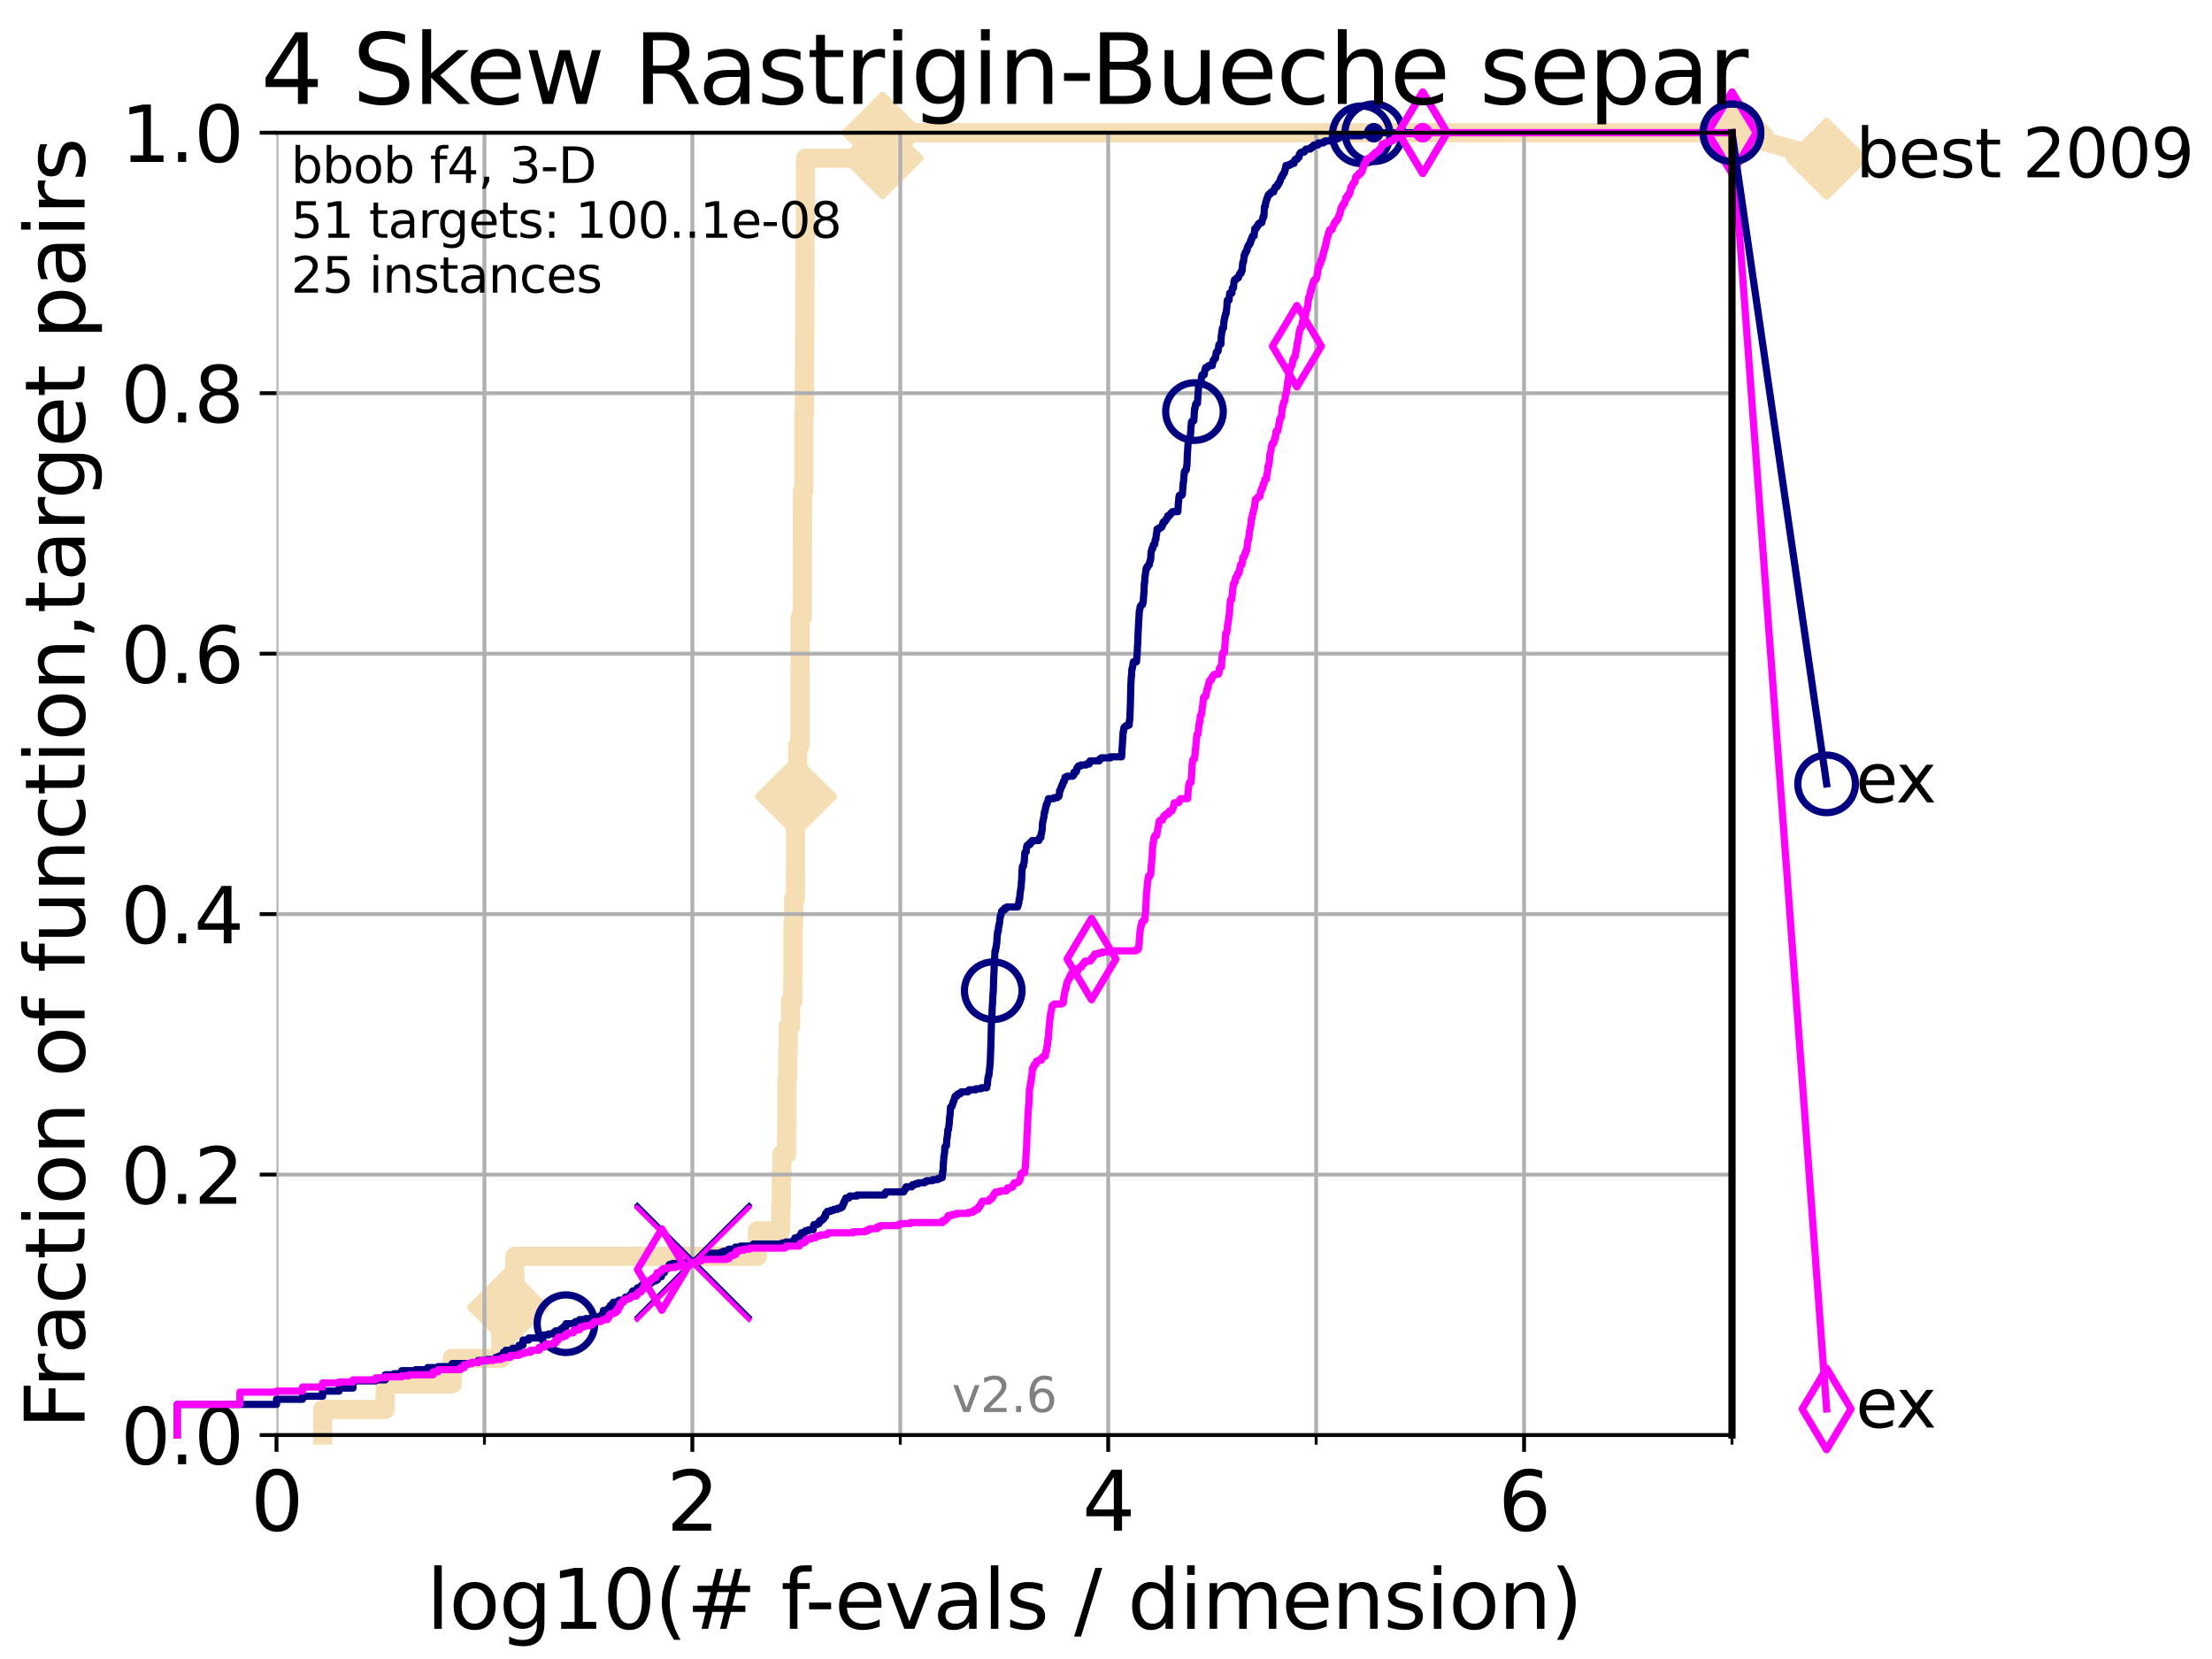 <?xml version="1.0" encoding="utf-8" standalone="no"?>
<!DOCTYPE svg PUBLIC "-//W3C//DTD SVG 1.1//EN"
  "http://www.w3.org/Graphics/SVG/1.1/DTD/svg11.dtd">
<svg xmlns:xlink="http://www.w3.org/1999/xlink" width="460.8pt" height="345.6pt" viewBox="0 0 460.8 345.6" xmlns="http://www.w3.org/2000/svg" version="1.1">
 <defs>
  <style type="text/css">*{stroke-linejoin: round; stroke-linecap: butt}</style>
 </defs>
 <g id="figure_1">
  <g id="patch_1">
   <path d="M 0 345.6 
L 460.8 345.6 
L 460.8 0 
L 0 0 
z
" style="fill: #ffffff"/>
  </g>
  <g id="axes_1">
   <g id="patch_2">
    <path d="M 57.6 298.944 
L 360.806 298.944 
L 360.806 27.648 
L 57.6 27.648 
z
" style="fill: #ffffff"/>
   </g>
   <g id="line2d_1">
    <path d="M 67.209 298.944 
L 67.209 293.624 
L 80.249 293.624 
L 80.249 288.305 
L 94.206 288.305 
L 94.206 282.985 
L 104.345 282.985 
L 104.345 277.666 
L 105.851 277.666 
L 105.851 272.346 
L 106.327 272.346 
L 106.327 267.027 
L 107.245 267.027 
L 107.245 261.707 
L 157.795 261.707 
L 157.795 256.388 
L 162.634 256.388 
L 162.634 251.068 
L 162.752 251.068 
L 162.752 245.749 
L 162.869 245.749 
L 162.869 240.429 
L 163.866 240.429 
L 163.866 235.11 
L 163.932 235.11 
L 163.932 224.471 
L 164.107 224.471 
L 164.107 219.151 
L 164.173 219.151 
L 164.173 213.832 
L 164.687 213.832 
L 164.687 208.512 
L 165.167 208.512 
L 165.167 203.192 
L 165.187 203.192 
L 165.187 192.553 
L 165.331 192.553 
L 165.331 187.234 
L 165.695 187.234 
L 165.695 181.914 
L 165.715 181.914 
L 165.715 171.275 
L 165.815 171.275 
L 165.815 165.956 
L 165.954 165.956 
L 165.954 160.636 
L 166.189 160.636 
L 166.189 155.317 
L 166.652 155.317 
L 166.652 139.358 
L 166.671 139.358 
L 166.671 128.719 
L 167.122 128.719 
L 167.122 123.4 
L 167.141 123.4 
L 167.141 112.76 
L 167.159 112.76 
L 167.159 107.441 
L 167.178 107.441 
L 167.178 102.121 
L 167.453 102.121 
L 167.453 86.163 
L 167.581 86.163 
L 167.581 75.524 
L 167.599 75.524 
L 167.599 70.204 
L 167.653 70.204 
L 167.653 59.565 
L 167.689 59.565 
L 167.689 48.926 
L 167.797 48.926 
L 167.797 32.968 
L 183.843 32.968 
L 183.843 27.648 
L 360.806 27.648 
" style="fill: none; stroke: #f5deb3; stroke-width: 4; stroke-linecap: square"/>
   </g>
   <g id="line2d_2">
    <defs>
     <path id="md697ebdb45" d="M -0 7.778 
L 7.778 0 
L 0 -7.778 
L -7.778 -0 
z
" style="stroke: #f5deb3; stroke-width: 1.5; stroke-linejoin: miter"/>
    </defs>
    <g>
     <use xlink:href="#md697ebdb45" x="105.851" y="272.346" style="fill: #f5deb3; stroke: #f5deb3; stroke-width: 1.5; stroke-linejoin: miter"/>
     <use xlink:href="#md697ebdb45" x="165.815" y="165.956" style="fill: #f5deb3; stroke: #f5deb3; stroke-width: 1.5; stroke-linejoin: miter"/>
     <use xlink:href="#md697ebdb45" x="183.843" y="32.968" style="fill: #f5deb3; stroke: #f5deb3; stroke-width: 1.5; stroke-linejoin: miter"/>
     <use xlink:href="#md697ebdb45" x="183.843" y="27.648" style="fill: #f5deb3; stroke: #f5deb3; stroke-width: 1.5; stroke-linejoin: miter"/>
     <use xlink:href="#md697ebdb45" x="360.806" y="27.648" style="fill: #f5deb3; stroke: #f5deb3; stroke-width: 1.5; stroke-linejoin: miter"/>
    </g>
   </g>
   <g id="line2d_3">
    <path style="fill: none; stroke: #f5deb3; stroke-width: 4; stroke-linecap: square"/>
    <g/>
   </g>
   <g id="line2d_4">
    <path d="M 360.806 27.648 
L 380.515 33.074 
" style="fill: none; stroke: #f5deb3; stroke-width: 4; stroke-linecap: square"/>
    <g>
     <use xlink:href="#md697ebdb45" x="360.806" y="27.648" style="fill: #f5deb3; stroke: #f5deb3; stroke-width: 1.5; stroke-linejoin: miter"/>
     <use xlink:href="#md697ebdb45" x="380.515" y="33.074" style="fill: #f5deb3; stroke: #f5deb3; stroke-width: 1.5; stroke-linejoin: miter"/>
    </g>
   </g>
   <g id="matplotlib.axis_1">
    <g id="xtick_1">
     <g id="line2d_5">
      <path d="M 57.6 298.944 
L 57.6 27.648 
" clip-path="url(#p950433b598)" style="fill: none; stroke: #b0b0b0; stroke-width: 0.8; stroke-linecap: square"/>
     </g>
     <g id="line2d_6">
      <defs>
       <path id="mf186d8a513" d="M 0 0 
L 0 3.5 
" style="stroke: #000000; stroke-width: 0.8"/>
      </defs>
      <g>
       <use xlink:href="#mf186d8a513" x="57.6" y="298.944" style="stroke: #000000; stroke-width: 0.8"/>
      </g>
     </g>
     <g id="text_1">
      <!-- 0 -->
      <g transform="translate(52.192 318.861)scale(0.17 -0.17)">
       <defs>
        <path id="DejaVuSans-30" d="M 2034 4250 
Q 1547 4250 1301 3770 
Q 1056 3291 1056 2328 
Q 1056 1369 1301 889 
Q 1547 409 2034 409 
Q 2525 409 2770 889 
Q 3016 1369 3016 2328 
Q 3016 3291 2770 3770 
Q 2525 4250 2034 4250 
z
M 2034 4750 
Q 2819 4750 3233 4129 
Q 3647 3509 3647 2328 
Q 3647 1150 3233 529 
Q 2819 -91 2034 -91 
Q 1250 -91 836 529 
Q 422 1150 422 2328 
Q 422 3509 836 4129 
Q 1250 4750 2034 4750 
z
" transform="scale(0.016)"/>
       </defs>
       <use xlink:href="#DejaVuSans-30"/>
      </g>
     </g>
    </g>
    <g id="xtick_2">
     <g id="line2d_7">
      <path d="M 144.23 298.944 
L 144.23 27.648 
" clip-path="url(#p950433b598)" style="fill: none; stroke: #b0b0b0; stroke-width: 0.8; stroke-linecap: square"/>
     </g>
     <g id="line2d_8">
      <g>
       <use xlink:href="#mf186d8a513" x="144.23" y="298.944" style="stroke: #000000; stroke-width: 0.8"/>
      </g>
     </g>
     <g id="text_2">
      <!-- 2 -->
      <g transform="translate(138.822 318.861)scale(0.17 -0.17)">
       <defs>
        <path id="DejaVuSans-32" d="M 1228 531 
L 3431 531 
L 3431 0 
L 469 0 
L 469 531 
Q 828 903 1448 1529 
Q 2069 2156 2228 2338 
Q 2531 2678 2651 2914 
Q 2772 3150 2772 3378 
Q 2772 3750 2511 3984 
Q 2250 4219 1831 4219 
Q 1534 4219 1204 4116 
Q 875 4013 500 3803 
L 500 4441 
Q 881 4594 1212 4672 
Q 1544 4750 1819 4750 
Q 2544 4750 2975 4387 
Q 3406 4025 3406 3419 
Q 3406 3131 3298 2873 
Q 3191 2616 2906 2266 
Q 2828 2175 2409 1742 
Q 1991 1309 1228 531 
z
" transform="scale(0.016)"/>
       </defs>
       <use xlink:href="#DejaVuSans-32"/>
      </g>
     </g>
    </g>
    <g id="xtick_3">
     <g id="line2d_9">
      <path d="M 230.861 298.944 
L 230.861 27.648 
" clip-path="url(#p950433b598)" style="fill: none; stroke: #b0b0b0; stroke-width: 0.8; stroke-linecap: square"/>
     </g>
     <g id="line2d_10">
      <g>
       <use xlink:href="#mf186d8a513" x="230.861" y="298.944" style="stroke: #000000; stroke-width: 0.8"/>
      </g>
     </g>
     <g id="text_3">
      <!-- 4 -->
      <g transform="translate(225.453 318.861)scale(0.17 -0.17)">
       <defs>
        <path id="DejaVuSans-34" d="M 2419 4116 
L 825 1625 
L 2419 1625 
L 2419 4116 
z
M 2253 4666 
L 3047 4666 
L 3047 1625 
L 3713 1625 
L 3713 1100 
L 3047 1100 
L 3047 0 
L 2419 0 
L 2419 1100 
L 313 1100 
L 313 1709 
L 2253 4666 
z
" transform="scale(0.016)"/>
       </defs>
       <use xlink:href="#DejaVuSans-34"/>
      </g>
     </g>
    </g>
    <g id="xtick_4">
     <g id="line2d_11">
      <path d="M 317.491 298.944 
L 317.491 27.648 
" clip-path="url(#p950433b598)" style="fill: none; stroke: #b0b0b0; stroke-width: 0.8; stroke-linecap: square"/>
     </g>
     <g id="line2d_12">
      <g>
       <use xlink:href="#mf186d8a513" x="317.491" y="298.944" style="stroke: #000000; stroke-width: 0.8"/>
      </g>
     </g>
     <g id="text_4">
      <!-- 6 -->
      <g transform="translate(312.083 318.861)scale(0.17 -0.17)">
       <defs>
        <path id="DejaVuSans-36" d="M 2113 2584 
Q 1688 2584 1439 2293 
Q 1191 2003 1191 1497 
Q 1191 994 1439 701 
Q 1688 409 2113 409 
Q 2538 409 2786 701 
Q 3034 994 3034 1497 
Q 3034 2003 2786 2293 
Q 2538 2584 2113 2584 
z
M 3366 4563 
L 3366 3988 
Q 3128 4100 2886 4159 
Q 2644 4219 2406 4219 
Q 1781 4219 1451 3797 
Q 1122 3375 1075 2522 
Q 1259 2794 1537 2939 
Q 1816 3084 2150 3084 
Q 2853 3084 3261 2657 
Q 3669 2231 3669 1497 
Q 3669 778 3244 343 
Q 2819 -91 2113 -91 
Q 1303 -91 875 529 
Q 447 1150 447 2328 
Q 447 3434 972 4092 
Q 1497 4750 2381 4750 
Q 2619 4750 2861 4703 
Q 3103 4656 3366 4563 
z
" transform="scale(0.016)"/>
       </defs>
       <use xlink:href="#DejaVuSans-36"/>
      </g>
     </g>
    </g>
    <g id="xtick_5">
     <g id="line2d_13">
      <path d="M 100.915 298.944 
L 100.915 27.648 
" clip-path="url(#p950433b598)" style="fill: none; stroke: #b0b0b0; stroke-width: 0.8; stroke-linecap: square"/>
     </g>
     <g id="line2d_14">
      <defs>
       <path id="md482600465" d="M 0 0 
L 0 2 
" style="stroke: #000000; stroke-width: 0.6"/>
      </defs>
      <g>
       <use xlink:href="#md482600465" x="100.915" y="298.944" style="stroke: #000000; stroke-width: 0.6"/>
      </g>
     </g>
    </g>
    <g id="xtick_6">
     <g id="line2d_15">
      <path d="M 187.546 298.944 
L 187.546 27.648 
" clip-path="url(#p950433b598)" style="fill: none; stroke: #b0b0b0; stroke-width: 0.8; stroke-linecap: square"/>
     </g>
     <g id="line2d_16">
      <g>
       <use xlink:href="#md482600465" x="187.546" y="298.944" style="stroke: #000000; stroke-width: 0.6"/>
      </g>
     </g>
    </g>
    <g id="xtick_7">
     <g id="line2d_17">
      <path d="M 274.176 298.944 
L 274.176 27.648 
" clip-path="url(#p950433b598)" style="fill: none; stroke: #b0b0b0; stroke-width: 0.8; stroke-linecap: square"/>
     </g>
     <g id="line2d_18">
      <g>
       <use xlink:href="#md482600465" x="274.176" y="298.944" style="stroke: #000000; stroke-width: 0.6"/>
      </g>
     </g>
    </g>
    <g id="xtick_8">
     <g id="line2d_19">
      <path d="M 360.806 298.944 
L 360.806 27.648 
" clip-path="url(#p950433b598)" style="fill: none; stroke: #b0b0b0; stroke-width: 0.8; stroke-linecap: square"/>
     </g>
     <g id="line2d_20">
      <g>
       <use xlink:href="#md482600465" x="360.806" y="298.944" style="stroke: #000000; stroke-width: 0.6"/>
      </g>
     </g>
    </g>
    <g id="text_5">
     <!-- log10(# f-evals / dimension) -->
     <g transform="translate(88.823 339.314)scale(0.17 -0.17)">
      <defs>
       <path id="DejaVuSans-6c" d="M 603 4863 
L 1178 4863 
L 1178 0 
L 603 0 
L 603 4863 
z
" transform="scale(0.016)"/>
       <path id="DejaVuSans-6f" d="M 1959 3097 
Q 1497 3097 1228 2736 
Q 959 2375 959 1747 
Q 959 1119 1226 758 
Q 1494 397 1959 397 
Q 2419 397 2687 759 
Q 2956 1122 2956 1747 
Q 2956 2369 2687 2733 
Q 2419 3097 1959 3097 
z
M 1959 3584 
Q 2709 3584 3137 3096 
Q 3566 2609 3566 1747 
Q 3566 888 3137 398 
Q 2709 -91 1959 -91 
Q 1206 -91 779 398 
Q 353 888 353 1747 
Q 353 2609 779 3096 
Q 1206 3584 1959 3584 
z
" transform="scale(0.016)"/>
       <path id="DejaVuSans-67" d="M 2906 1791 
Q 2906 2416 2648 2759 
Q 2391 3103 1925 3103 
Q 1463 3103 1205 2759 
Q 947 2416 947 1791 
Q 947 1169 1205 825 
Q 1463 481 1925 481 
Q 2391 481 2648 825 
Q 2906 1169 2906 1791 
z
M 3481 434 
Q 3481 -459 3084 -895 
Q 2688 -1331 1869 -1331 
Q 1566 -1331 1297 -1286 
Q 1028 -1241 775 -1147 
L 775 -588 
Q 1028 -725 1275 -790 
Q 1522 -856 1778 -856 
Q 2344 -856 2625 -561 
Q 2906 -266 2906 331 
L 2906 616 
Q 2728 306 2450 153 
Q 2172 0 1784 0 
Q 1141 0 747 490 
Q 353 981 353 1791 
Q 353 2603 747 3093 
Q 1141 3584 1784 3584 
Q 2172 3584 2450 3431 
Q 2728 3278 2906 2969 
L 2906 3500 
L 3481 3500 
L 3481 434 
z
" transform="scale(0.016)"/>
       <path id="DejaVuSans-31" d="M 794 531 
L 1825 531 
L 1825 4091 
L 703 3866 
L 703 4441 
L 1819 4666 
L 2450 4666 
L 2450 531 
L 3481 531 
L 3481 0 
L 794 0 
L 794 531 
z
" transform="scale(0.016)"/>
       <path id="DejaVuSans-28" d="M 1984 4856 
Q 1566 4138 1362 3434 
Q 1159 2731 1159 2009 
Q 1159 1288 1364 580 
Q 1569 -128 1984 -844 
L 1484 -844 
Q 1016 -109 783 600 
Q 550 1309 550 2009 
Q 550 2706 781 3412 
Q 1013 4119 1484 4856 
L 1984 4856 
z
" transform="scale(0.016)"/>
       <path id="DejaVuSans-23" d="M 3272 2816 
L 2363 2816 
L 2100 1772 
L 3016 1772 
L 3272 2816 
z
M 2803 4594 
L 2478 3297 
L 3391 3297 
L 3719 4594 
L 4219 4594 
L 3897 3297 
L 4872 3297 
L 4872 2816 
L 3775 2816 
L 3519 1772 
L 4513 1772 
L 4513 1294 
L 3397 1294 
L 3072 0 
L 2572 0 
L 2894 1294 
L 1978 1294 
L 1656 0 
L 1153 0 
L 1478 1294 
L 494 1294 
L 494 1772 
L 1594 1772 
L 1856 2816 
L 850 2816 
L 850 3297 
L 1978 3297 
L 2297 4594 
L 2803 4594 
z
" transform="scale(0.016)"/>
       <path id="DejaVuSans-20" transform="scale(0.016)"/>
       <path id="DejaVuSans-66" d="M 2375 4863 
L 2375 4384 
L 1825 4384 
Q 1516 4384 1395 4259 
Q 1275 4134 1275 3809 
L 1275 3500 
L 2222 3500 
L 2222 3053 
L 1275 3053 
L 1275 0 
L 697 0 
L 697 3053 
L 147 3053 
L 147 3500 
L 697 3500 
L 697 3744 
Q 697 4328 969 4595 
Q 1241 4863 1831 4863 
L 2375 4863 
z
" transform="scale(0.016)"/>
       <path id="DejaVuSans-2d" d="M 313 2009 
L 1997 2009 
L 1997 1497 
L 313 1497 
L 313 2009 
z
" transform="scale(0.016)"/>
       <path id="DejaVuSans-65" d="M 3597 1894 
L 3597 1613 
L 953 1613 
Q 991 1019 1311 708 
Q 1631 397 2203 397 
Q 2534 397 2845 478 
Q 3156 559 3463 722 
L 3463 178 
Q 3153 47 2828 -22 
Q 2503 -91 2169 -91 
Q 1331 -91 842 396 
Q 353 884 353 1716 
Q 353 2575 817 3079 
Q 1281 3584 2069 3584 
Q 2775 3584 3186 3129 
Q 3597 2675 3597 1894 
z
M 3022 2063 
Q 3016 2534 2758 2815 
Q 2500 3097 2075 3097 
Q 1594 3097 1305 2825 
Q 1016 2553 972 2059 
L 3022 2063 
z
" transform="scale(0.016)"/>
       <path id="DejaVuSans-76" d="M 191 3500 
L 800 3500 
L 1894 563 
L 2988 3500 
L 3597 3500 
L 2284 0 
L 1503 0 
L 191 3500 
z
" transform="scale(0.016)"/>
       <path id="DejaVuSans-61" d="M 2194 1759 
Q 1497 1759 1228 1600 
Q 959 1441 959 1056 
Q 959 750 1161 570 
Q 1363 391 1709 391 
Q 2188 391 2477 730 
Q 2766 1069 2766 1631 
L 2766 1759 
L 2194 1759 
z
M 3341 1997 
L 3341 0 
L 2766 0 
L 2766 531 
Q 2569 213 2275 61 
Q 1981 -91 1556 -91 
Q 1019 -91 701 211 
Q 384 513 384 1019 
Q 384 1609 779 1909 
Q 1175 2209 1959 2209 
L 2766 2209 
L 2766 2266 
Q 2766 2663 2505 2880 
Q 2244 3097 1772 3097 
Q 1472 3097 1187 3025 
Q 903 2953 641 2809 
L 641 3341 
Q 956 3463 1253 3523 
Q 1550 3584 1831 3584 
Q 2591 3584 2966 3190 
Q 3341 2797 3341 1997 
z
" transform="scale(0.016)"/>
       <path id="DejaVuSans-73" d="M 2834 3397 
L 2834 2853 
Q 2591 2978 2328 3040 
Q 2066 3103 1784 3103 
Q 1356 3103 1142 2972 
Q 928 2841 928 2578 
Q 928 2378 1081 2264 
Q 1234 2150 1697 2047 
L 1894 2003 
Q 2506 1872 2764 1633 
Q 3022 1394 3022 966 
Q 3022 478 2636 193 
Q 2250 -91 1575 -91 
Q 1294 -91 989 -36 
Q 684 19 347 128 
L 347 722 
Q 666 556 975 473 
Q 1284 391 1588 391 
Q 1994 391 2212 530 
Q 2431 669 2431 922 
Q 2431 1156 2273 1281 
Q 2116 1406 1581 1522 
L 1381 1569 
Q 847 1681 609 1914 
Q 372 2147 372 2553 
Q 372 3047 722 3315 
Q 1072 3584 1716 3584 
Q 2034 3584 2315 3537 
Q 2597 3491 2834 3397 
z
" transform="scale(0.016)"/>
       <path id="DejaVuSans-2f" d="M 1625 4666 
L 2156 4666 
L 531 -594 
L 0 -594 
L 1625 4666 
z
" transform="scale(0.016)"/>
       <path id="DejaVuSans-64" d="M 2906 2969 
L 2906 4863 
L 3481 4863 
L 3481 0 
L 2906 0 
L 2906 525 
Q 2725 213 2448 61 
Q 2172 -91 1784 -91 
Q 1150 -91 751 415 
Q 353 922 353 1747 
Q 353 2572 751 3078 
Q 1150 3584 1784 3584 
Q 2172 3584 2448 3432 
Q 2725 3281 2906 2969 
z
M 947 1747 
Q 947 1113 1208 752 
Q 1469 391 1925 391 
Q 2381 391 2643 752 
Q 2906 1113 2906 1747 
Q 2906 2381 2643 2742 
Q 2381 3103 1925 3103 
Q 1469 3103 1208 2742 
Q 947 2381 947 1747 
z
" transform="scale(0.016)"/>
       <path id="DejaVuSans-69" d="M 603 3500 
L 1178 3500 
L 1178 0 
L 603 0 
L 603 3500 
z
M 603 4863 
L 1178 4863 
L 1178 4134 
L 603 4134 
L 603 4863 
z
" transform="scale(0.016)"/>
       <path id="DejaVuSans-6d" d="M 3328 2828 
Q 3544 3216 3844 3400 
Q 4144 3584 4550 3584 
Q 5097 3584 5394 3201 
Q 5691 2819 5691 2113 
L 5691 0 
L 5113 0 
L 5113 2094 
Q 5113 2597 4934 2840 
Q 4756 3084 4391 3084 
Q 3944 3084 3684 2787 
Q 3425 2491 3425 1978 
L 3425 0 
L 2847 0 
L 2847 2094 
Q 2847 2600 2669 2842 
Q 2491 3084 2119 3084 
Q 1678 3084 1418 2786 
Q 1159 2488 1159 1978 
L 1159 0 
L 581 0 
L 581 3500 
L 1159 3500 
L 1159 2956 
Q 1356 3278 1631 3431 
Q 1906 3584 2284 3584 
Q 2666 3584 2933 3390 
Q 3200 3197 3328 2828 
z
" transform="scale(0.016)"/>
       <path id="DejaVuSans-6e" d="M 3513 2113 
L 3513 0 
L 2938 0 
L 2938 2094 
Q 2938 2591 2744 2837 
Q 2550 3084 2163 3084 
Q 1697 3084 1428 2787 
Q 1159 2491 1159 1978 
L 1159 0 
L 581 0 
L 581 3500 
L 1159 3500 
L 1159 2956 
Q 1366 3272 1645 3428 
Q 1925 3584 2291 3584 
Q 2894 3584 3203 3211 
Q 3513 2838 3513 2113 
z
" transform="scale(0.016)"/>
       <path id="DejaVuSans-29" d="M 513 4856 
L 1013 4856 
Q 1481 4119 1714 3412 
Q 1947 2706 1947 2009 
Q 1947 1309 1714 600 
Q 1481 -109 1013 -844 
L 513 -844 
Q 928 -128 1133 580 
Q 1338 1288 1338 2009 
Q 1338 2731 1133 3434 
Q 928 4138 513 4856 
z
" transform="scale(0.016)"/>
      </defs>
      <use xlink:href="#DejaVuSans-6c"/>
      <use xlink:href="#DejaVuSans-6f" x="27.783"/>
      <use xlink:href="#DejaVuSans-67" x="88.965"/>
      <use xlink:href="#DejaVuSans-31" x="152.441"/>
      <use xlink:href="#DejaVuSans-30" x="216.064"/>
      <use xlink:href="#DejaVuSans-28" x="279.688"/>
      <use xlink:href="#DejaVuSans-23" x="318.701"/>
      <use xlink:href="#DejaVuSans-20" x="402.49"/>
      <use xlink:href="#DejaVuSans-66" x="434.277"/>
      <use xlink:href="#DejaVuSans-2d" x="463.982"/>
      <use xlink:href="#DejaVuSans-65" x="500.066"/>
      <use xlink:href="#DejaVuSans-76" x="561.59"/>
      <use xlink:href="#DejaVuSans-61" x="620.77"/>
      <use xlink:href="#DejaVuSans-6c" x="682.049"/>
      <use xlink:href="#DejaVuSans-73" x="709.832"/>
      <use xlink:href="#DejaVuSans-20" x="761.932"/>
      <use xlink:href="#DejaVuSans-2f" x="793.719"/>
      <use xlink:href="#DejaVuSans-20" x="827.41"/>
      <use xlink:href="#DejaVuSans-64" x="859.197"/>
      <use xlink:href="#DejaVuSans-69" x="922.674"/>
      <use xlink:href="#DejaVuSans-6d" x="950.457"/>
      <use xlink:href="#DejaVuSans-65" x="1047.869"/>
      <use xlink:href="#DejaVuSans-6e" x="1109.393"/>
      <use xlink:href="#DejaVuSans-73" x="1172.771"/>
      <use xlink:href="#DejaVuSans-69" x="1224.871"/>
      <use xlink:href="#DejaVuSans-6f" x="1252.654"/>
      <use xlink:href="#DejaVuSans-6e" x="1313.836"/>
      <use xlink:href="#DejaVuSans-29" x="1377.215"/>
     </g>
    </g>
   </g>
   <g id="matplotlib.axis_2">
    <g id="ytick_1">
     <g id="line2d_21">
      <path d="M 57.6 298.944 
L 360.806 298.944 
" clip-path="url(#p950433b598)" style="fill: none; stroke: #b0b0b0; stroke-width: 0.8; stroke-linecap: square"/>
     </g>
     <g id="line2d_22">
      <defs>
       <path id="mc6aaff5bdb" d="M 0 0 
L -3.5 0 
" style="stroke: #000000; stroke-width: 0.8"/>
      </defs>
      <g>
       <use xlink:href="#mc6aaff5bdb" x="57.6" y="298.944" style="stroke: #000000; stroke-width: 0.8"/>
      </g>
     </g>
     <g id="text_6">
      <!-- 0.0 -->
      <g transform="translate(25.155 305.023)scale(0.16 -0.16)">
       <defs>
        <path id="DejaVuSans-2e" d="M 684 794 
L 1344 794 
L 1344 0 
L 684 0 
L 684 794 
z
" transform="scale(0.016)"/>
       </defs>
       <use xlink:href="#DejaVuSans-30"/>
       <use xlink:href="#DejaVuSans-2e" x="63.623"/>
       <use xlink:href="#DejaVuSans-30" x="95.41"/>
      </g>
     </g>
    </g>
    <g id="ytick_2">
     <g id="line2d_23">
      <path d="M 57.6 244.685 
L 360.806 244.685 
" clip-path="url(#p950433b598)" style="fill: none; stroke: #b0b0b0; stroke-width: 0.8; stroke-linecap: square"/>
     </g>
     <g id="line2d_24">
      <g>
       <use xlink:href="#mc6aaff5bdb" x="57.6" y="244.685" style="stroke: #000000; stroke-width: 0.8"/>
      </g>
     </g>
     <g id="text_7">
      <!-- 0.2 -->
      <g transform="translate(25.155 250.764)scale(0.16 -0.16)">
       <use xlink:href="#DejaVuSans-30"/>
       <use xlink:href="#DejaVuSans-2e" x="63.623"/>
       <use xlink:href="#DejaVuSans-32" x="95.41"/>
      </g>
     </g>
    </g>
    <g id="ytick_3">
     <g id="line2d_25">
      <path d="M 57.6 190.426 
L 360.806 190.426 
" clip-path="url(#p950433b598)" style="fill: none; stroke: #b0b0b0; stroke-width: 0.8; stroke-linecap: square"/>
     </g>
     <g id="line2d_26">
      <g>
       <use xlink:href="#mc6aaff5bdb" x="57.6" y="190.426" style="stroke: #000000; stroke-width: 0.8"/>
      </g>
     </g>
     <g id="text_8">
      <!-- 0.4 -->
      <g transform="translate(25.155 196.504)scale(0.16 -0.16)">
       <use xlink:href="#DejaVuSans-30"/>
       <use xlink:href="#DejaVuSans-2e" x="63.623"/>
       <use xlink:href="#DejaVuSans-34" x="95.41"/>
      </g>
     </g>
    </g>
    <g id="ytick_4">
     <g id="line2d_27">
      <path d="M 57.6 136.166 
L 360.806 136.166 
" clip-path="url(#p950433b598)" style="fill: none; stroke: #b0b0b0; stroke-width: 0.8; stroke-linecap: square"/>
     </g>
     <g id="line2d_28">
      <g>
       <use xlink:href="#mc6aaff5bdb" x="57.6" y="136.166" style="stroke: #000000; stroke-width: 0.8"/>
      </g>
     </g>
     <g id="text_9">
      <!-- 0.6 -->
      <g transform="translate(25.155 142.245)scale(0.16 -0.16)">
       <use xlink:href="#DejaVuSans-30"/>
       <use xlink:href="#DejaVuSans-2e" x="63.623"/>
       <use xlink:href="#DejaVuSans-36" x="95.41"/>
      </g>
     </g>
    </g>
    <g id="ytick_5">
     <g id="line2d_29">
      <path d="M 57.6 81.907 
L 360.806 81.907 
" clip-path="url(#p950433b598)" style="fill: none; stroke: #b0b0b0; stroke-width: 0.8; stroke-linecap: square"/>
     </g>
     <g id="line2d_30">
      <g>
       <use xlink:href="#mc6aaff5bdb" x="57.6" y="81.907" style="stroke: #000000; stroke-width: 0.8"/>
      </g>
     </g>
     <g id="text_10">
      <!-- 0.8 -->
      <g transform="translate(25.155 87.986)scale(0.16 -0.16)">
       <defs>
        <path id="DejaVuSans-38" d="M 2034 2216 
Q 1584 2216 1326 1975 
Q 1069 1734 1069 1313 
Q 1069 891 1326 650 
Q 1584 409 2034 409 
Q 2484 409 2743 651 
Q 3003 894 3003 1313 
Q 3003 1734 2745 1975 
Q 2488 2216 2034 2216 
z
M 1403 2484 
Q 997 2584 770 2862 
Q 544 3141 544 3541 
Q 544 4100 942 4425 
Q 1341 4750 2034 4750 
Q 2731 4750 3128 4425 
Q 3525 4100 3525 3541 
Q 3525 3141 3298 2862 
Q 3072 2584 2669 2484 
Q 3125 2378 3379 2068 
Q 3634 1759 3634 1313 
Q 3634 634 3220 271 
Q 2806 -91 2034 -91 
Q 1263 -91 848 271 
Q 434 634 434 1313 
Q 434 1759 690 2068 
Q 947 2378 1403 2484 
z
M 1172 3481 
Q 1172 3119 1398 2916 
Q 1625 2713 2034 2713 
Q 2441 2713 2670 2916 
Q 2900 3119 2900 3481 
Q 2900 3844 2670 4047 
Q 2441 4250 2034 4250 
Q 1625 4250 1398 4047 
Q 1172 3844 1172 3481 
z
" transform="scale(0.016)"/>
       </defs>
       <use xlink:href="#DejaVuSans-30"/>
       <use xlink:href="#DejaVuSans-2e" x="63.623"/>
       <use xlink:href="#DejaVuSans-38" x="95.41"/>
      </g>
     </g>
    </g>
    <g id="ytick_6">
     <g id="line2d_31">
      <path d="M 57.6 27.648 
L 360.806 27.648 
" clip-path="url(#p950433b598)" style="fill: none; stroke: #b0b0b0; stroke-width: 0.8; stroke-linecap: square"/>
     </g>
     <g id="line2d_32">
      <g>
       <use xlink:href="#mc6aaff5bdb" x="57.6" y="27.648" style="stroke: #000000; stroke-width: 0.8"/>
      </g>
     </g>
     <g id="text_11">
      <!-- 1.0 -->
      <g transform="translate(25.155 33.727)scale(0.16 -0.16)">
       <use xlink:href="#DejaVuSans-31"/>
       <use xlink:href="#DejaVuSans-2e" x="63.623"/>
       <use xlink:href="#DejaVuSans-30" x="95.41"/>
      </g>
     </g>
    </g>
    <g id="text_12">
     <!-- Fraction of function,target pairs -->
     <g transform="translate(17.62 297.681)rotate(-90)scale(0.17 -0.17)">
      <defs>
       <path id="DejaVuSans-46" d="M 628 4666 
L 3309 4666 
L 3309 4134 
L 1259 4134 
L 1259 2759 
L 3109 2759 
L 3109 2228 
L 1259 2228 
L 1259 0 
L 628 0 
L 628 4666 
z
" transform="scale(0.016)"/>
       <path id="DejaVuSans-72" d="M 2631 2963 
Q 2534 3019 2420 3045 
Q 2306 3072 2169 3072 
Q 1681 3072 1420 2755 
Q 1159 2438 1159 1844 
L 1159 0 
L 581 0 
L 581 3500 
L 1159 3500 
L 1159 2956 
Q 1341 3275 1631 3429 
Q 1922 3584 2338 3584 
Q 2397 3584 2469 3576 
Q 2541 3569 2628 3553 
L 2631 2963 
z
" transform="scale(0.016)"/>
       <path id="DejaVuSans-63" d="M 3122 3366 
L 3122 2828 
Q 2878 2963 2633 3030 
Q 2388 3097 2138 3097 
Q 1578 3097 1268 2742 
Q 959 2388 959 1747 
Q 959 1106 1268 751 
Q 1578 397 2138 397 
Q 2388 397 2633 464 
Q 2878 531 3122 666 
L 3122 134 
Q 2881 22 2623 -34 
Q 2366 -91 2075 -91 
Q 1284 -91 818 406 
Q 353 903 353 1747 
Q 353 2603 823 3093 
Q 1294 3584 2113 3584 
Q 2378 3584 2631 3529 
Q 2884 3475 3122 3366 
z
" transform="scale(0.016)"/>
       <path id="DejaVuSans-74" d="M 1172 4494 
L 1172 3500 
L 2356 3500 
L 2356 3053 
L 1172 3053 
L 1172 1153 
Q 1172 725 1289 603 
Q 1406 481 1766 481 
L 2356 481 
L 2356 0 
L 1766 0 
Q 1100 0 847 248 
Q 594 497 594 1153 
L 594 3053 
L 172 3053 
L 172 3500 
L 594 3500 
L 594 4494 
L 1172 4494 
z
" transform="scale(0.016)"/>
       <path id="DejaVuSans-75" d="M 544 1381 
L 544 3500 
L 1119 3500 
L 1119 1403 
Q 1119 906 1312 657 
Q 1506 409 1894 409 
Q 2359 409 2629 706 
Q 2900 1003 2900 1516 
L 2900 3500 
L 3475 3500 
L 3475 0 
L 2900 0 
L 2900 538 
Q 2691 219 2414 64 
Q 2138 -91 1772 -91 
Q 1169 -91 856 284 
Q 544 659 544 1381 
z
M 1991 3584 
L 1991 3584 
z
" transform="scale(0.016)"/>
       <path id="DejaVuSans-2c" d="M 750 794 
L 1409 794 
L 1409 256 
L 897 -744 
L 494 -744 
L 750 256 
L 750 794 
z
" transform="scale(0.016)"/>
       <path id="DejaVuSans-70" d="M 1159 525 
L 1159 -1331 
L 581 -1331 
L 581 3500 
L 1159 3500 
L 1159 2969 
Q 1341 3281 1617 3432 
Q 1894 3584 2278 3584 
Q 2916 3584 3314 3078 
Q 3713 2572 3713 1747 
Q 3713 922 3314 415 
Q 2916 -91 2278 -91 
Q 1894 -91 1617 61 
Q 1341 213 1159 525 
z
M 3116 1747 
Q 3116 2381 2855 2742 
Q 2594 3103 2138 3103 
Q 1681 3103 1420 2742 
Q 1159 2381 1159 1747 
Q 1159 1113 1420 752 
Q 1681 391 2138 391 
Q 2594 391 2855 752 
Q 3116 1113 3116 1747 
z
" transform="scale(0.016)"/>
      </defs>
      <use xlink:href="#DejaVuSans-46"/>
      <use xlink:href="#DejaVuSans-72" x="50.27"/>
      <use xlink:href="#DejaVuSans-61" x="91.383"/>
      <use xlink:href="#DejaVuSans-63" x="152.662"/>
      <use xlink:href="#DejaVuSans-74" x="207.643"/>
      <use xlink:href="#DejaVuSans-69" x="246.852"/>
      <use xlink:href="#DejaVuSans-6f" x="274.635"/>
      <use xlink:href="#DejaVuSans-6e" x="335.816"/>
      <use xlink:href="#DejaVuSans-20" x="399.195"/>
      <use xlink:href="#DejaVuSans-6f" x="430.982"/>
      <use xlink:href="#DejaVuSans-66" x="492.164"/>
      <use xlink:href="#DejaVuSans-20" x="527.369"/>
      <use xlink:href="#DejaVuSans-66" x="559.156"/>
      <use xlink:href="#DejaVuSans-75" x="594.361"/>
      <use xlink:href="#DejaVuSans-6e" x="657.74"/>
      <use xlink:href="#DejaVuSans-63" x="721.119"/>
      <use xlink:href="#DejaVuSans-74" x="776.1"/>
      <use xlink:href="#DejaVuSans-69" x="815.309"/>
      <use xlink:href="#DejaVuSans-6f" x="843.092"/>
      <use xlink:href="#DejaVuSans-6e" x="904.273"/>
      <use xlink:href="#DejaVuSans-2c" x="967.652"/>
      <use xlink:href="#DejaVuSans-74" x="999.439"/>
      <use xlink:href="#DejaVuSans-61" x="1038.648"/>
      <use xlink:href="#DejaVuSans-72" x="1099.928"/>
      <use xlink:href="#DejaVuSans-67" x="1139.291"/>
      <use xlink:href="#DejaVuSans-65" x="1202.768"/>
      <use xlink:href="#DejaVuSans-74" x="1264.291"/>
      <use xlink:href="#DejaVuSans-20" x="1303.5"/>
      <use xlink:href="#DejaVuSans-70" x="1335.287"/>
      <use xlink:href="#DejaVuSans-61" x="1398.764"/>
      <use xlink:href="#DejaVuSans-69" x="1460.043"/>
      <use xlink:href="#DejaVuSans-72" x="1487.826"/>
      <use xlink:href="#DejaVuSans-73" x="1528.939"/>
     </g>
    </g>
   </g>
   <g id="line2d_33">
    <defs>
     <path id="m0020f797f8" d="M 0 1.5 
C 0.398 1.5 0.779 1.342 1.061 1.061 
C 1.342 0.779 1.5 0.398 1.5 0 
C 1.5 -0.398 1.342 -0.779 1.061 -1.061 
C 0.779 -1.342 0.398 -1.5 0 -1.5 
C -0.398 -1.5 -0.779 -1.342 -1.061 -1.061 
C -1.342 -0.779 -1.5 -0.398 -1.5 0 
C -1.5 0.398 -1.342 0.779 -1.061 1.061 
C -0.779 1.342 -0.398 1.5 0 1.5 
z
" style="stroke: #f5deb3"/>
    </defs>
    <g>
     <use xlink:href="#m0020f797f8" x="183.843" y="27.648" style="fill: #f5deb3; stroke: #f5deb3"/>
     <use xlink:href="#m0020f797f8" x="183.843" y="27.648" style="fill: #f5deb3; stroke: #f5deb3"/>
    </g>
   </g>
   <g id="line2d_34">
    <defs>
     <path id="m9f92ee2086" d="M 0 1.5 
C 0.398 1.5 0.779 1.342 1.061 1.061 
C 1.342 0.779 1.5 0.398 1.5 0 
C 1.5 -0.398 1.342 -0.779 1.061 -1.061 
C 0.779 -1.342 0.398 -1.5 0 -1.5 
C -0.398 -1.5 -0.779 -1.342 -1.061 -1.061 
C -1.342 -0.779 -1.5 -0.398 -1.5 0 
C -1.5 0.398 -1.342 0.779 -1.061 1.061 
C -0.779 1.342 -0.398 1.5 0 1.5 
z
" style="stroke: #000080"/>
    </defs>
    <g>
     <use xlink:href="#m9f92ee2086" x="286.189" y="27.648" style="fill: #000080; stroke: #000080"/>
     <use xlink:href="#m9f92ee2086" x="286.189" y="27.648" style="fill: #000080; stroke: #000080"/>
    </g>
   </g>
   <g id="line2d_35">
    <path d="M 36.933 298.944 
L 36.933 292.561 
L 57.6 292.561 
L 57.6 291.497 
L 63.012 291.497 
L 63.012 290.858 
L 67.209 290.858 
L 67.209 289.794 
L 70.639 289.794 
L 70.639 289.156 
L 73.539 289.156 
L 73.539 287.667 
L 78.267 287.667 
L 78.267 287.454 
L 80.249 287.454 
L 80.249 286.39 
L 82.042 286.39 
L 82.042 286.177 
L 83.678 286.177 
L 83.678 285.539 
L 86.578 285.539 
L 86.578 285.326 
L 89.09 285.326 
L 89.09 284.9 
L 91.306 284.9 
L 91.306 284.688 
L 94.206 284.688 
L 94.206 284.049 
L 98.223 284.049 
L 98.223 283.837 
L 99.617 283.837 
L 99.617 283.411 
L 101.532 283.411 
L 101.532 283.198 
L 103.27 283.198 
L 103.27 282.773 
L 103.815 282.773 
L 103.815 282.56 
L 104.345 282.56 
L 104.345 282.347 
L 104.86 282.347 
L 104.86 281.709 
L 105.362 281.709 
L 105.362 281.283 
L 106.791 281.283 
L 106.791 280.858 
L 108.12 280.858 
L 108.12 280.219 
L 108.956 280.219 
L 108.956 279.155 
L 110.145 279.155 
L 110.145 278.73 
L 112.657 278.73 
L 112.657 278.517 
L 112.989 278.517 
L 112.989 278.304 
L 113.317 278.304 
L 113.317 278.091 
L 114.265 278.091 
L 114.265 277.879 
L 115.46 277.879 
L 115.46 277.453 
L 115.747 277.453 
L 115.747 277.24 
L 116.854 277.24 
L 116.854 276.815 
L 117.384 276.815 
L 117.384 276.389 
L 117.9 276.389 
L 117.9 275.751 
L 119.6 275.751 
L 119.6 275.538 
L 119.831 275.538 
L 119.831 275.325 
L 120.727 275.325 
L 120.727 274.9 
L 121.995 274.9 
L 121.995 274.687 
L 124.66 274.687 
L 124.66 274.261 
L 125.185 274.261 
L 125.185 274.049 
L 125.357 274.049 
L 125.357 273.836 
L 125.527 273.836 
L 125.527 273.623 
L 125.696 273.623 
L 125.696 272.985 
L 126.677 272.985 
L 126.677 272.559 
L 126.994 272.559 
L 126.994 272.346 
L 127.15 272.346 
L 127.15 271.921 
L 127.458 271.921 
L 127.458 271.708 
L 127.61 271.708 
L 127.61 271.495 
L 127.761 271.495 
L 127.761 271.282 
L 128.643 271.282 
L 128.643 271.07 
L 128.928 271.07 
L 128.928 270.857 
L 130.16 270.857 
L 130.16 270.644 
L 130.292 270.644 
L 130.292 270.219 
L 131.065 270.219 
L 131.065 270.006 
L 131.191 270.006 
L 131.191 269.793 
L 131.44 269.793 
L 131.44 269.58 
L 131.564 269.58 
L 131.564 269.367 
L 131.686 269.367 
L 131.686 269.155 
L 131.808 269.155 
L 131.808 268.942 
L 132.523 268.942 
L 132.523 268.729 
L 132.639 268.729 
L 132.639 268.516 
L 132.755 268.516 
L 132.755 268.304 
L 133.211 268.304 
L 133.211 268.091 
L 133.546 268.091 
L 133.546 267.878 
L 133.766 267.878 
L 133.766 267.665 
L 134.198 267.665 
L 134.198 267.452 
L 135.439 267.452 
L 135.439 267.24 
L 135.737 267.24 
L 135.737 267.027 
L 136.03 267.027 
L 136.03 266.814 
L 136.603 266.814 
L 136.603 266.601 
L 136.975 266.601 
L 137.067 266.176 
L 137.159 266.176 
L 137.159 265.963 
L 137.788 265.963 
L 137.788 265.112 
L 138.396 265.112 
L 138.396 264.686 
L 138.566 264.686 
L 138.566 264.261 
L 139.15 264.261 
L 139.15 264.048 
L 139.314 264.048 
L 139.314 263.622 
L 139.476 263.622 
L 139.476 263.41 
L 140.111 263.41 
L 140.111 263.197 
L 142.248 263.197 
L 142.248 262.984 
L 143.978 262.984 
L 143.978 262.771 
L 144.968 262.771 
L 144.968 262.558 
L 146.194 262.558 
L 146.194 262.346 
L 146.585 262.346 
L 146.585 262.133 
L 146.805 262.133 
L 146.805 261.707 
L 147.608 261.707 
L 147.608 261.282 
L 148.125 261.282 
L 148.125 261.069 
L 150.198 261.069 
L 150.198 260.856 
L 150.738 260.856 
L 150.738 260.643 
L 151.52 260.643 
L 151.52 260.431 
L 151.816 260.431 
L 151.816 260.218 
L 153.033 260.218 
L 153.033 260.005 
L 153.189 260.005 
L 153.189 259.792 
L 154.286 259.792 
L 154.286 259.579 
L 156.729 259.579 
L 156.729 259.367 
L 156.921 259.367 
L 156.921 259.154 
L 162.938 259.154 
L 162.938 258.941 
L 163.711 258.941 
L 163.711 258.728 
L 165.167 258.728 
L 165.167 258.516 
L 165.351 258.516 
L 165.351 258.303 
L 165.595 258.303 
L 165.595 257.877 
L 166.325 257.877 
L 166.325 257.664 
L 166.499 257.664 
L 166.499 257.452 
L 166.879 257.452 
L 166.917 256.813 
L 167.562 256.813 
L 167.562 256.601 
L 167.779 256.601 
L 167.779 256.388 
L 168.431 256.388 
L 168.431 256.175 
L 169.393 256.175 
L 169.475 255.324 
L 169.541 255.324 
L 169.541 255.111 
L 170.214 255.111 
L 170.214 254.898 
L 170.635 254.898 
L 170.635 254.473 
L 170.773 254.473 
L 170.773 254.26 
L 171.197 254.26 
L 171.197 254.047 
L 171.449 254.047 
L 171.449 253.834 
L 171.684 253.834 
L 171.713 253.409 
L 171.987 253.409 
L 171.987 252.77 
L 172.215 252.77 
L 172.215 252.558 
L 172.342 252.558 
L 172.342 252.345 
L 173.06 252.345 
L 173.06 252.132 
L 173.673 252.132 
L 173.673 251.919 
L 174.469 251.919 
L 174.469 251.707 
L 175.087 251.707 
L 175.087 251.494 
L 175.46 251.494 
L 175.52 251.068 
L 175.626 251.068 
L 175.626 250.855 
L 175.756 250.855 
L 175.756 250.43 
L 175.954 250.43 
L 175.989 250.004 
L 176.081 250.004 
L 176.185 249.579 
L 176.839 249.579 
L 176.839 249.366 
L 177.015 249.366 
L 177.015 249.153 
L 178.543 249.153 
L 178.543 248.94 
L 184.296 248.94 
L 184.363 248.515 
L 184.547 248.515 
L 184.547 248.302 
L 188.265 248.302 
L 188.344 247.877 
L 188.541 247.877 
L 188.541 247.664 
L 188.701 247.664 
L 188.754 247.238 
L 189.939 247.238 
L 189.939 247.025 
L 190.06 247.025 
L 190.06 246.813 
L 190.622 246.813 
L 190.622 246.6 
L 191.312 246.6 
L 191.312 246.387 
L 192.587 246.387 
L 192.587 246.174 
L 192.995 246.174 
L 192.995 245.961 
L 194.283 245.961 
L 194.283 245.749 
L 195.31 245.749 
L 195.31 245.536 
L 195.814 245.536 
L 195.814 245.323 
L 196.297 245.323 
L 196.367 244.046 
L 196.442 244.046 
L 196.528 242.131 
L 196.555 242.131 
L 196.636 240.855 
L 196.671 240.855 
L 196.775 240.004 
L 196.794 240.004 
L 196.817 238.94 
L 196.958 238.94 
L 196.958 238.727 
L 197.159 238.727 
L 197.241 237.237 
L 197.275 237.237 
L 197.379 236.386 
L 197.394 236.386 
L 197.461 235.322 
L 197.59 235.322 
L 197.696 234.259 
L 197.726 234.259 
L 197.828 232.556 
L 197.893 232.556 
L 197.979 231.067 
L 198.005 231.067 
L 198.015 230.641 
L 198.18 230.641 
L 198.18 230.428 
L 198.343 230.428 
L 198.438 230.003 
L 198.487 230.003 
L 198.526 229.577 
L 198.617 229.577 
L 198.617 229.365 
L 198.745 229.365 
L 198.845 228.726 
L 198.893 228.726 
L 198.893 228.513 
L 199.013 228.513 
L 199.013 228.301 
L 199.414 228.301 
L 199.521 227.875 
L 200.028 227.875 
L 200.028 227.662 
L 200.253 227.662 
L 200.253 227.45 
L 201.628 227.45 
L 201.628 227.237 
L 201.878 227.237 
L 201.878 227.024 
L 203.304 227.024 
L 203.304 226.811 
L 204.413 226.811 
L 204.413 226.598 
L 205.54 226.598 
L 205.643 225.96 
L 205.693 225.96 
L 205.784 224.683 
L 205.805 224.683 
L 205.912 224.045 
L 206.008 224.045 
L 206.116 222.768 
L 206.149 222.768 
L 206.256 221.492 
L 206.274 221.492 
L 206.381 218.513 
L 206.397 218.513 
L 206.502 214.257 
L 206.509 214.257 
L 206.562 211.704 
L 206.625 211.704 
L 206.732 209.15 
L 206.766 209.15 
L 206.863 206.81 
L 206.91 206.81 
L 207.019 203.192 
L 207.037 203.192 
L 207.148 200.214 
L 207.168 200.214 
L 207.274 198.086 
L 207.383 198.086 
L 207.436 197.447 
L 207.518 197.447 
L 207.62 196.383 
L 207.659 196.383 
L 207.742 194.681 
L 207.787 194.681 
L 207.817 194.043 
L 207.96 194.043 
L 208.027 192.979 
L 208.103 192.979 
L 208.168 192.341 
L 208.225 192.341 
L 208.323 191.277 
L 208.339 191.277 
L 208.364 190.851 
L 208.453 190.851 
L 208.54 190.426 
L 208.566 190.426 
L 208.667 189.787 
L 208.892 189.787 
L 208.892 189.574 
L 209.255 189.574 
L 209.312 189.149 
L 209.77 189.149 
L 209.77 188.936 
L 212.004 188.936 
L 212.055 188.511 
L 212.127 188.511 
L 212.2 188.085 
L 212.252 188.085 
L 212.313 187.234 
L 212.413 187.234 
L 212.518 185.957 
L 212.533 185.957 
L 212.643 185.106 
L 212.679 185.106 
L 212.789 183.617 
L 212.815 183.617 
L 212.898 181.276 
L 212.928 181.276 
L 212.989 180.425 
L 213.213 180.425 
L 213.319 179.574 
L 213.371 179.574 
L 213.481 177.659 
L 213.572 177.659 
L 213.572 177.446 
L 213.777 177.446 
L 213.868 176.382 
L 213.91 176.382 
L 213.91 176.169 
L 214.162 176.169 
L 214.162 175.956 
L 214.542 175.956 
L 214.564 175.531 
L 214.895 175.531 
L 214.895 175.318 
L 215.015 175.318 
L 215.015 175.105 
L 216.415 175.105 
L 216.438 174.68 
L 216.553 174.68 
L 216.553 174.467 
L 216.84 174.467 
L 216.902 173.616 
L 216.962 173.616 
L 217.062 172.978 
L 217.09 172.978 
L 217.186 171.275 
L 217.237 171.275 
L 217.335 170.637 
L 217.361 170.637 
L 217.424 170.211 
L 217.476 170.211 
L 217.56 169.147 
L 217.693 169.147 
L 217.789 168.296 
L 217.848 168.296 
L 217.942 167.658 
L 218.058 167.658 
L 218.115 167.232 
L 218.214 167.232 
L 218.301 166.807 
L 218.348 166.807 
L 218.411 166.381 
L 219.53 166.381 
L 219.53 166.169 
L 220.259 166.169 
L 220.259 165.956 
L 220.537 165.956 
L 220.537 165.743 
L 220.663 165.743 
L 220.736 164.679 
L 220.882 164.679 
L 220.974 164.254 
L 221.008 164.254 
L 221.104 163.828 
L 221.246 163.828 
L 221.289 163.402 
L 221.43 163.402 
L 221.522 162.764 
L 221.723 162.764 
L 221.798 162.338 
L 221.837 162.338 
L 221.847 161.913 
L 222.283 161.913 
L 222.283 161.7 
L 223.472 161.7 
L 223.472 161.487 
L 223.683 161.487 
L 223.733 160.849 
L 224.167 160.849 
L 224.167 160.636 
L 224.28 160.636 
L 224.328 159.998 
L 224.473 159.998 
L 224.473 159.785 
L 224.638 159.785 
L 224.638 159.572 
L 225.134 159.572 
L 225.134 159.36 
L 226.313 159.36 
L 226.313 159.147 
L 226.916 159.147 
L 226.949 158.721 
L 227.067 158.721 
L 227.067 158.508 
L 229.002 158.508 
L 229.093 158.083 
L 229.419 158.083 
L 229.419 157.87 
L 231.369 157.87 
L 231.369 157.657 
L 233.66 157.657 
L 233.762 155.742 
L 233.776 155.742 
L 233.882 153.827 
L 233.904 153.827 
L 233.947 152.551 
L 234.031 152.551 
L 234.103 151.699 
L 234.182 151.699 
L 234.182 151.487 
L 234.4 151.487 
L 234.4 151.274 
L 234.736 151.274 
L 234.736 151.061 
L 235.222 151.061 
L 235.297 149.997 
L 235.355 149.997 
L 235.457 147.231 
L 235.468 147.231 
L 235.578 142.55 
L 235.579 142.55 
L 235.682 140.848 
L 235.711 140.848 
L 235.787 139.358 
L 235.872 139.358 
L 235.958 138.72 
L 235.986 138.72 
L 236.054 138.081 
L 236.108 138.081 
L 236.108 137.869 
L 236.758 137.869 
L 236.848 136.592 
L 236.875 136.592 
L 236.965 134.464 
L 236.992 134.464 
L 237.097 131.485 
L 237.115 131.485 
L 237.222 129.145 
L 237.235 129.145 
L 237.342 127.23 
L 237.4 127.23 
L 237.507 126.378 
L 237.626 126.378 
L 237.626 126.166 
L 237.81 126.166 
L 237.81 125.953 
L 238.023 125.953 
L 238.132 125.315 
L 238.16 125.315 
L 238.251 123.825 
L 238.284 123.825 
L 238.383 121.484 
L 238.424 121.484 
L 238.529 119.995 
L 238.557 119.995 
L 238.665 119.144 
L 238.673 119.144 
L 238.706 118.718 
L 238.786 118.718 
L 238.798 118.293 
L 239 118.293 
L 239.065 117.867 
L 239.274 117.867 
L 239.274 117.654 
L 239.419 117.654 
L 239.492 117.016 
L 239.564 117.016 
L 239.64 116.591 
L 239.697 116.591 
L 239.799 114.888 
L 239.868 114.888 
L 239.966 114.25 
L 240.143 114.25 
L 240.226 113.612 
L 240.303 113.612 
L 240.303 113.399 
L 240.549 113.399 
L 240.631 112.548 
L 240.682 112.548 
L 240.682 112.335 
L 240.798 112.335 
L 240.883 111.271 
L 240.946 111.271 
L 241.037 110.207 
L 241.426 110.207 
L 241.426 109.994 
L 241.788 109.994 
L 241.788 109.782 
L 242.051 109.782 
L 242.134 109.356 
L 242.221 109.356 
L 242.236 108.93 
L 242.351 108.93 
L 242.351 108.718 
L 242.671 108.718 
L 242.671 108.505 
L 242.796 108.505 
L 242.796 108.292 
L 242.964 108.292 
L 242.964 108.079 
L 243.082 108.079 
L 243.082 107.867 
L 243.253 107.867 
L 243.265 107.441 
L 243.613 107.441 
L 243.613 107.228 
L 243.807 107.228 
L 243.807 107.015 
L 243.974 107.015 
L 243.974 106.803 
L 244.215 106.803 
L 244.215 106.59 
L 245.377 106.59 
L 245.477 104.675 
L 245.519 104.675 
L 245.577 103.611 
L 245.652 103.611 
L 245.681 103.185 
L 246.2 103.185 
L 246.2 102.973 
L 246.316 102.973 
L 246.426 101.27 
L 246.435 101.27 
L 246.509 100.419 
L 246.557 100.419 
L 246.656 98.93 
L 246.683 98.93 
L 246.71 98.291 
L 246.835 98.291 
L 246.835 98.079 
L 246.995 98.079 
L 246.995 97.866 
L 247.132 97.866 
L 247.215 97.015 
L 247.256 97.015 
L 247.354 94.461 
L 247.371 94.461 
L 247.479 92.546 
L 247.495 92.546 
L 247.564 92.121 
L 247.642 92.121 
L 247.642 91.908 
L 247.899 91.908 
L 248.01 90.206 
L 248.027 90.206 
L 248.127 88.716 
L 248.15 88.716 
L 248.208 87.865 
L 248.4 87.865 
L 248.4 87.652 
L 248.698 87.652 
L 248.795 85.95 
L 248.811 85.95 
L 248.853 85.099 
L 248.948 85.099 
L 249.043 84.248 
L 249.165 84.248 
L 249.165 84.035 
L 249.451 84.035 
L 249.551 82.333 
L 249.567 82.333 
L 249.672 80.631 
L 249.737 80.631 
L 249.843 79.992 
L 249.962 79.992 
L 249.962 79.779 
L 250.092 79.779 
L 250.092 79.567 
L 250.206 79.567 
L 250.303 78.503 
L 250.388 78.503 
L 250.416 78.077 
L 250.857 78.077 
L 250.949 77.226 
L 251.017 77.226 
L 251.126 76.588 
L 251.557 76.588 
L 251.557 76.375 
L 251.773 76.375 
L 251.773 76.162 
L 252.547 76.162 
L 252.577 75.524 
L 252.683 75.524 
L 252.706 75.098 
L 252.864 75.098 
L 252.864 74.885 
L 252.995 74.885 
L 252.995 74.673 
L 253.208 74.673 
L 253.296 73.822 
L 253.354 73.822 
L 253.368 73.396 
L 253.507 73.396 
L 253.507 73.183 
L 253.74 73.183 
L 253.85 72.332 
L 253.858 72.332 
L 253.898 71.906 
L 254.001 71.906 
L 254.001 71.694 
L 254.334 71.694 
L 254.417 69.779 
L 254.469 69.779 
L 254.547 68.928 
L 254.62 68.928 
L 254.652 68.289 
L 254.894 68.289 
L 254.967 66.8 
L 255.038 66.8 
L 255.143 65.949 
L 255.216 65.949 
L 255.325 65.31 
L 255.421 65.31 
L 255.532 64.246 
L 255.557 64.246 
L 255.665 62.544 
L 256.031 62.544 
L 256.119 61.48 
L 256.145 61.48 
L 256.162 61.055 
L 256.625 61.055 
L 256.72 59.991 
L 256.954 59.991 
L 257.044 58.714 
L 257.117 58.714 
L 257.164 58.288 
L 257.448 58.288 
L 257.448 58.076 
L 257.67 58.076 
L 257.67 57.863 
L 257.997 57.863 
L 258.063 57.437 
L 258.122 57.437 
L 258.226 57.012 
L 258.477 57.012 
L 258.477 56.799 
L 258.599 56.799 
L 258.6 56.373 
L 258.754 56.373 
L 258.863 54.884 
L 258.916 54.884 
L 258.95 54.458 
L 259.073 54.458 
L 259.175 53.182 
L 259.302 53.182 
L 259.328 52.756 
L 259.432 52.756 
L 259.432 52.543 
L 259.607 52.543 
L 259.664 52.118 
L 259.801 52.118 
L 259.857 51.479 
L 259.961 51.479 
L 259.961 51.267 
L 260.076 51.267 
L 260.076 51.054 
L 260.247 51.054 
L 260.318 50.628 
L 260.493 50.628 
L 260.555 49.99 
L 260.716 49.99 
L 260.797 49.564 
L 260.832 49.564 
L 260.832 49.352 
L 260.949 49.352 
L 260.949 49.139 
L 261.265 49.139 
L 261.346 48.075 
L 261.383 48.075 
L 261.386 47.649 
L 261.68 47.649 
L 261.738 47.224 
L 261.954 47.224 
L 262.034 46.798 
L 262.188 46.798 
L 262.188 46.586 
L 262.51 46.586 
L 262.51 46.373 
L 262.875 46.373 
L 262.972 45.734 
L 263.014 45.734 
L 263.014 45.522 
L 263.14 45.522 
L 263.14 45.096 
L 263.301 45.096 
L 263.404 43.181 
L 263.436 43.181 
L 263.436 42.968 
L 263.591 42.968 
L 263.669 42.117 
L 263.746 42.117 
L 263.855 41.479 
L 263.961 41.479 
L 264.03 41.053 
L 264.131 41.053 
L 264.18 40.628 
L 264.359 40.628 
L 264.359 40.415 
L 264.65 40.415 
L 264.65 40.202 
L 264.799 40.202 
L 264.799 39.989 
L 265.333 39.989 
L 265.343 39.564 
L 265.486 39.564 
L 265.549 39.138 
L 265.685 39.138 
L 265.685 38.925 
L 266.012 38.925 
L 266.012 38.713 
L 266.162 38.713 
L 266.186 38.287 
L 266.411 38.287 
L 266.411 38.074 
L 266.53 38.074 
L 266.607 37.649 
L 266.722 37.649 
L 266.823 37.01 
L 266.974 37.01 
L 266.974 36.798 
L 267.16 36.798 
L 267.181 36.372 
L 267.329 36.372 
L 267.329 36.159 
L 267.482 36.159 
L 267.482 35.946 
L 267.599 35.946 
L 267.684 35.308 
L 267.771 35.308 
L 267.842 34.67 
L 267.887 34.67 
L 267.887 34.457 
L 268.587 34.457 
L 268.587 34.244 
L 269.02 34.244 
L 269.02 34.031 
L 269.589 34.031 
L 269.673 33.393 
L 269.847 33.393 
L 269.847 33.18 
L 270.257 33.18 
L 270.257 32.968 
L 270.41 32.968 
L 270.41 32.755 
L 270.621 32.755 
L 270.683 32.116 
L 270.821 32.116 
L 270.821 31.904 
L 271.039 31.904 
L 271.039 31.691 
L 271.668 31.691 
L 271.668 31.478 
L 271.857 31.478 
L 271.857 31.265 
L 272.056 31.265 
L 272.056 31.052 
L 272.988 31.052 
L 272.988 30.84 
L 273.158 30.84 
L 273.158 30.627 
L 273.589 30.627 
L 273.683 30.201 
L 274.595 30.201 
L 274.625 29.776 
L 275.678 29.776 
L 275.678 29.563 
L 276.049 29.563 
L 276.049 29.35 
L 277.186 29.35 
L 277.186 29.137 
L 277.44 29.137 
L 277.44 28.925 
L 278.678 28.925 
L 278.678 28.712 
L 279.019 28.712 
L 279.019 28.499 
L 279.6 28.499 
L 279.6 28.286 
L 283.561 28.286 
L 283.561 28.074 
L 284.629 28.074 
L 284.629 27.861 
L 286.189 27.861 
L 286.189 27.648 
L 360.806 27.648 
L 360.806 27.648 
" style="fill: none; stroke: #000080; stroke-width: 1.5; stroke-linecap: square"/>
   </g>
   <g id="line2d_36">
    <defs>
     <path id="m00d6bbb0e2" d="M 0 6 
C 1.591 6 3.117 5.368 4.243 4.243 
C 5.368 3.117 6 1.591 6 0 
C 6 -1.591 5.368 -3.117 4.243 -4.243 
C 3.117 -5.368 1.591 -6 0 -6 
C -1.591 -6 -3.117 -5.368 -4.243 -4.243 
C -5.368 -3.117 -6 -1.591 -6 0 
C -6 1.591 -5.368 3.117 -4.243 4.243 
C -3.117 5.368 -1.591 6 0 6 
z
" style="stroke: #000080; stroke-width: 1.5"/>
    </defs>
    <g>
     <use xlink:href="#m00d6bbb0e2" x="117.9" y="275.751" style="fill-opacity: 0; stroke: #000080; stroke-width: 1.5"/>
     <use xlink:href="#m00d6bbb0e2" x="206.91" y="206.384" style="fill-opacity: 0; stroke: #000080; stroke-width: 1.5"/>
     <use xlink:href="#m00d6bbb0e2" x="248.834" y="85.737" style="fill-opacity: 0; stroke: #000080; stroke-width: 1.5"/>
     <use xlink:href="#m00d6bbb0e2" x="283.561" y="28.074" style="fill-opacity: 0; stroke: #000080; stroke-width: 1.5"/>
     <use xlink:href="#m00d6bbb0e2" x="286.189" y="27.648" style="fill-opacity: 0; stroke: #000080; stroke-width: 1.5"/>
     <use xlink:href="#m00d6bbb0e2" x="360.806" y="27.648" style="fill-opacity: 0; stroke: #000080; stroke-width: 1.5"/>
    </g>
   </g>
   <g id="line2d_37">
    <path style="fill: none; stroke: #000080; stroke-width: 1.5; stroke-linecap: square"/>
    <g/>
   </g>
   <g id="line2d_38">
    <path d="M 144.418 262.771 
" clip-path="url(#p950433b598)" style="fill: none; stroke: #000080; stroke-width: 1.5; stroke-linecap: square"/>
    <defs>
     <path id="mfdb08c848f" d="M -12 12 
L 12 -12 
M -12 -12 
L 12 12 
" style="stroke: #000080"/>
    </defs>
    <g clip-path="url(#p950433b598)">
     <use xlink:href="#mfdb08c848f" x="144.418" y="262.771" style="fill: #000080; stroke: #000080"/>
    </g>
   </g>
   <g id="line2d_39">
    <defs>
     <path id="me1b1f54e05" d="M 0 1.5 
C 0.398 1.5 0.779 1.342 1.061 1.061 
C 1.342 0.779 1.5 0.398 1.5 0 
C 1.5 -0.398 1.342 -0.779 1.061 -1.061 
C 0.779 -1.342 0.398 -1.5 0 -1.5 
C -0.398 -1.5 -0.779 -1.342 -1.061 -1.061 
C -1.342 -0.779 -1.5 -0.398 -1.5 0 
C -1.5 0.398 -1.342 0.779 -1.061 1.061 
C -0.779 1.342 -0.398 1.5 0 1.5 
z
" style="stroke: #ff00ff"/>
    </defs>
    <g>
     <use xlink:href="#me1b1f54e05" x="296.379" y="27.648" style="fill: #ff00ff; stroke: #ff00ff"/>
     <use xlink:href="#me1b1f54e05" x="296.379" y="27.648" style="fill: #ff00ff; stroke: #ff00ff"/>
    </g>
   </g>
   <g id="line2d_40">
    <path d="M 36.933 298.944 
L 36.933 292.561 
L 49.973 292.561 
L 49.973 290.007 
L 57.6 290.007 
L 57.6 289.794 
L 63.012 289.794 
L 63.012 288.943 
L 67.209 288.943 
L 67.209 288.092 
L 70.639 288.092 
L 70.639 287.879 
L 73.539 287.879 
L 73.539 287.454 
L 78.267 287.454 
L 78.267 287.028 
L 80.249 287.028 
L 80.249 286.815 
L 83.678 286.815 
L 83.678 286.603 
L 85.184 286.603 
L 85.184 286.39 
L 90.231 286.39 
L 90.231 285.752 
L 91.306 285.752 
L 91.306 285.326 
L 95.917 285.326 
L 95.917 284.9 
L 96.718 284.9 
L 96.718 284.262 
L 97.485 284.262 
L 97.485 284.049 
L 98.223 284.049 
L 98.223 283.837 
L 99.617 283.837 
L 99.617 283.624 
L 100.277 283.624 
L 100.277 283.411 
L 102.708 283.411 
L 102.708 283.198 
L 104.345 283.198 
L 104.345 282.985 
L 104.86 282.985 
L 104.86 282.773 
L 106.327 282.773 
L 106.327 282.347 
L 108.12 282.347 
L 108.12 282.134 
L 108.543 282.134 
L 108.543 281.922 
L 109.361 281.922 
L 109.361 281.709 
L 110.525 281.709 
L 110.525 281.283 
L 112.318 281.283 
L 112.318 280.645 
L 113.317 280.645 
L 113.317 280.432 
L 113.638 280.432 
L 113.638 280.006 
L 115.168 280.006 
L 115.168 279.794 
L 115.747 279.794 
L 115.747 279.155 
L 116.309 279.155 
L 116.309 278.517 
L 117.384 278.517 
L 117.384 278.304 
L 117.9 278.304 
L 117.9 277.879 
L 118.401 277.879 
L 118.401 277.666 
L 119.366 277.666 
L 119.366 277.453 
L 119.6 277.453 
L 119.6 277.028 
L 120.727 277.028 
L 120.727 276.602 
L 120.944 276.602 
L 120.944 276.389 
L 121.79 276.389 
L 121.79 276.176 
L 122.991 276.176 
L 122.991 275.964 
L 123.375 275.964 
L 123.375 275.751 
L 123.564 275.751 
L 123.564 275.538 
L 123.751 275.538 
L 123.751 275.325 
L 125.185 275.325 
L 125.185 275.113 
L 125.527 275.113 
L 125.527 274.9 
L 126.517 274.9 
L 126.517 274.474 
L 126.836 274.474 
L 126.836 274.049 
L 126.994 274.049 
L 126.994 273.836 
L 127.304 273.836 
L 127.304 273.623 
L 127.911 273.623 
L 127.911 273.41 
L 128.354 273.41 
L 128.354 272.985 
L 128.786 272.985 
L 128.786 272.346 
L 129.069 272.346 
L 129.069 272.134 
L 129.209 272.134 
L 129.209 271.495 
L 129.486 271.495 
L 129.486 271.282 
L 129.893 271.282 
L 129.893 270.857 
L 130.16 270.857 
L 130.16 270.644 
L 130.939 270.644 
L 130.939 270.431 
L 131.316 270.431 
L 131.316 270.219 
L 131.564 270.219 
L 131.564 270.006 
L 132.523 270.006 
L 132.523 269.793 
L 132.755 269.793 
L 132.755 269.367 
L 132.984 269.367 
L 132.984 269.155 
L 133.546 269.155 
L 133.656 268.729 
L 133.875 268.729 
L 133.983 268.304 
L 134.091 268.304 
L 134.198 267.665 
L 134.411 267.665 
L 134.411 267.452 
L 135.034 267.452 
L 135.034 267.24 
L 135.238 267.24 
L 135.339 266.814 
L 135.439 266.814 
L 135.439 266.601 
L 135.835 266.601 
L 135.835 266.388 
L 136.03 266.388 
L 136.03 266.176 
L 136.603 266.176 
L 136.697 265.537 
L 136.883 265.537 
L 136.883 265.112 
L 137.521 265.112 
L 137.521 264.899 
L 137.699 264.899 
L 137.699 264.686 
L 137.876 264.686 
L 137.876 264.473 
L 138.224 264.473 
L 138.224 264.261 
L 139.068 264.261 
L 139.068 264.048 
L 140.65 264.048 
L 140.65 263.835 
L 141.754 263.835 
L 141.754 263.622 
L 143.657 263.622 
L 143.657 263.41 
L 143.85 263.41 
L 143.85 263.197 
L 144.664 263.197 
L 144.664 262.984 
L 145.088 262.984 
L 145.088 262.771 
L 145.794 262.771 
L 145.794 262.558 
L 146.25 262.558 
L 146.25 262.346 
L 151.435 262.346 
L 151.435 262.133 
L 151.9 262.133 
L 151.983 261.707 
L 152.23 261.707 
L 152.23 261.495 
L 152.914 261.495 
L 152.914 261.282 
L 153.306 261.282 
L 153.344 260.643 
L 153.952 260.643 
L 153.952 260.431 
L 154.971 260.431 
L 154.971 260.218 
L 156.139 260.218 
L 156.139 260.005 
L 163.532 260.005 
L 163.532 259.792 
L 163.8 259.792 
L 163.8 259.579 
L 166.499 259.579 
L 166.499 259.367 
L 166.652 259.367 
L 166.652 259.154 
L 166.766 259.154 
L 166.766 258.941 
L 167.435 258.941 
L 167.435 258.728 
L 167.779 258.728 
L 167.833 258.303 
L 168.081 258.303 
L 168.081 258.09 
L 169.028 258.09 
L 169.028 257.877 
L 169.865 257.877 
L 169.865 257.664 
L 170.088 257.664 
L 170.088 257.452 
L 170.941 257.452 
L 170.941 257.239 
L 172.23 257.239 
L 172.23 257.026 
L 172.538 257.026 
L 172.538 256.813 
L 177.8 256.813 
L 177.8 256.601 
L 180.235 256.601 
L 180.235 256.388 
L 180.737 256.388 
L 180.737 256.175 
L 181.209 256.175 
L 181.209 255.962 
L 182.734 255.962 
L 182.799 255.537 
L 183.411 255.537 
L 183.411 255.324 
L 187.082 255.324 
L 187.082 255.111 
L 187.589 255.111 
L 187.589 254.898 
L 189.599 254.898 
L 189.599 254.686 
L 196.316 254.686 
L 196.348 254.26 
L 196.951 254.26 
L 196.951 254.047 
L 197.125 254.047 
L 197.125 253.834 
L 197.327 253.834 
L 197.402 253.409 
L 197.564 253.409 
L 197.564 253.196 
L 198.393 253.196 
L 198.393 252.983 
L 199.267 252.983 
L 199.267 252.77 
L 201.734 252.77 
L 201.734 252.558 
L 202.587 252.558 
L 202.587 252.345 
L 202.898 252.345 
L 202.898 252.132 
L 203.255 252.132 
L 203.255 251.919 
L 203.738 251.919 
L 203.759 251.494 
L 204.059 251.494 
L 204.08 251.068 
L 204.282 251.068 
L 204.282 250.855 
L 204.395 250.855 
L 204.395 250.643 
L 204.507 250.643 
L 204.507 250.43 
L 204.641 250.43 
L 204.641 250.217 
L 205.987 250.217 
L 205.987 250.004 
L 206.128 250.004 
L 206.128 249.792 
L 206.58 249.792 
L 206.662 249.366 
L 206.84 249.366 
L 206.84 249.153 
L 206.964 249.153 
L 207.03 248.728 
L 207.256 248.728 
L 207.256 248.515 
L 207.392 248.515 
L 207.392 248.302 
L 208.337 248.302 
L 208.337 248.089 
L 209.648 248.089 
L 209.648 247.877 
L 209.854 247.877 
L 209.862 247.451 
L 210.605 247.451 
L 210.605 247.238 
L 211.008 247.238 
L 211.062 246.813 
L 211.153 246.813 
L 211.153 246.6 
L 211.324 246.6 
L 211.324 246.387 
L 212.049 246.387 
L 212.049 246.174 
L 212.262 246.174 
L 212.262 245.961 
L 212.42 245.961 
L 212.47 245.536 
L 212.575 245.536 
L 212.676 244.472 
L 212.967 244.472 
L 212.967 244.259 
L 213.485 244.259 
L 213.563 243.195 
L 213.607 243.195 
L 213.712 241.068 
L 213.724 241.068 
L 213.83 239.152 
L 213.853 239.152 
L 213.955 236.174 
L 213.986 236.174 
L 214.087 233.407 
L 214.099 233.407 
L 214.198 231.28 
L 214.221 231.28 
L 214.28 230.216 
L 214.351 230.216 
L 214.449 226.811 
L 214.503 226.811 
L 214.606 226.173 
L 214.662 226.173 
L 214.705 225.322 
L 214.801 225.322 
L 214.908 224.045 
L 214.973 224.045 
L 215.064 222.768 
L 215.089 222.768 
L 215.089 222.556 
L 215.264 222.556 
L 215.373 221.917 
L 215.535 221.917 
L 215.535 221.704 
L 215.801 221.704 
L 215.834 221.279 
L 215.912 221.279 
L 215.912 221.066 
L 216.317 221.066 
L 216.317 220.853 
L 216.957 220.853 
L 217.003 220.428 
L 217.107 220.428 
L 217.107 220.215 
L 217.37 220.215 
L 217.37 220.002 
L 217.768 220.002 
L 217.878 218.938 
L 218.026 218.938 
L 218.102 217.874 
L 218.181 217.874 
L 218.287 216.385 
L 218.411 216.385 
L 218.499 214.257 
L 218.547 214.257 
L 218.646 212.768 
L 218.663 212.768 
L 218.749 211.916 
L 218.804 211.916 
L 218.894 210.853 
L 218.926 210.853 
L 219.009 210.427 
L 219.038 210.427 
L 219.14 209.576 
L 219.272 209.576 
L 219.272 209.363 
L 219.656 209.363 
L 219.656 209.15 
L 221.17 209.15 
L 221.17 208.938 
L 221.495 208.938 
L 221.578 207.874 
L 221.64 207.874 
L 221.723 207.023 
L 221.764 207.023 
L 221.85 206.384 
L 221.914 206.384 
L 221.951 205.959 
L 222.083 205.959 
L 222.132 205.108 
L 222.197 205.108 
L 222.269 204.682 
L 222.383 204.682 
L 222.416 204.256 
L 222.597 204.256 
L 222.683 203.831 
L 222.747 203.831 
L 222.747 203.618 
L 223.008 203.618 
L 223.062 202.98 
L 223.21 202.98 
L 223.21 202.767 
L 223.448 202.767 
L 223.448 202.554 
L 224.283 202.554 
L 224.283 202.341 
L 224.512 202.341 
L 224.568 201.916 
L 224.635 201.916 
L 224.635 201.703 
L 224.879 201.703 
L 224.879 201.49 
L 225.305 201.49 
L 225.368 201.065 
L 225.51 201.065 
L 225.51 200.852 
L 225.626 200.852 
L 225.626 200.639 
L 225.999 200.639 
L 226.051 200.214 
L 227.126 200.214 
L 227.126 200.001 
L 227.284 200.001 
L 227.382 199.575 
L 227.667 199.575 
L 227.667 199.362 
L 227.836 199.362 
L 227.922 198.937 
L 228.061 198.937 
L 228.061 198.724 
L 228.919 198.724 
L 228.919 198.511 
L 229.635 198.511 
L 229.635 198.299 
L 232.22 198.299 
L 232.22 198.086 
L 236.573 198.086 
L 236.573 197.873 
L 237.018 197.873 
L 237.018 197.66 
L 237.171 197.66 
L 237.273 196.596 
L 237.296 196.596 
L 237.402 194.894 
L 237.414 194.894 
L 237.494 193.83 
L 237.539 193.83 
L 237.643 192.979 
L 237.731 192.979 
L 237.828 192.128 
L 238.057 192.128 
L 238.168 191.702 
L 238.497 191.702 
L 238.571 190.426 
L 238.612 190.426 
L 238.718 188.511 
L 238.726 188.511 
L 238.826 185.957 
L 238.856 185.957 
L 238.965 184.893 
L 238.968 184.893 
L 239.064 183.617 
L 239.084 183.617 
L 239.158 182.978 
L 239.201 182.978 
L 239.223 182.553 
L 239.544 182.553 
L 239.565 182.127 
L 239.729 182.127 
L 239.837 180.212 
L 239.872 180.212 
L 239.957 178.935 
L 239.999 178.935 
L 240.091 176.595 
L 240.114 176.595 
L 240.215 175.531 
L 240.291 175.531 
L 240.379 174.467 
L 240.524 174.467 
L 240.587 174.041 
L 240.96 174.041 
L 241.037 173.403 
L 241.084 173.403 
L 241.182 172.552 
L 241.197 172.552 
L 241.296 172.126 
L 241.339 172.126 
L 241.433 171.275 
L 241.47 171.275 
L 241.47 171.063 
L 241.66 171.063 
L 241.66 170.85 
L 242.179 170.85 
L 242.277 170.424 
L 242.355 170.424 
L 242.416 169.999 
L 242.684 169.999 
L 242.684 169.786 
L 242.898 169.786 
L 242.898 169.573 
L 243.433 169.573 
L 243.439 169.147 
L 243.61 169.147 
L 243.61 168.935 
L 244.146 168.935 
L 244.25 168.509 
L 244.313 168.509 
L 244.313 168.296 
L 244.425 168.296 
L 244.504 167.658 
L 244.553 167.658 
L 244.618 167.232 
L 245.549 167.232 
L 245.65 166.807 
L 245.753 166.807 
L 245.753 166.594 
L 245.924 166.594 
L 245.924 166.381 
L 247.407 166.381 
L 247.5 164.892 
L 247.518 164.892 
L 247.609 163.615 
L 247.702 163.615 
L 247.784 162.977 
L 248.118 162.977 
L 248.228 161.487 
L 248.239 161.487 
L 248.349 159.147 
L 248.358 159.147 
L 248.426 158.508 
L 248.489 158.508 
L 248.489 158.296 
L 248.613 158.296 
L 248.613 158.083 
L 248.842 158.083 
L 248.913 157.232 
L 248.961 157.232 
L 249.015 155.955 
L 249.087 155.955 
L 249.184 154.466 
L 249.202 154.466 
L 249.297 153.402 
L 249.333 153.402 
L 249.344 152.976 
L 249.571 152.976 
L 249.671 151.912 
L 249.69 151.912 
L 249.773 150.848 
L 249.805 150.848 
L 249.852 150.423 
L 249.967 150.423 
L 250.034 149.146 
L 250.138 149.146 
L 250.138 148.933 
L 250.262 148.933 
L 250.339 148.295 
L 250.389 148.295 
L 250.465 147.231 
L 250.511 147.231 
L 250.621 146.167 
L 250.631 146.167 
L 250.691 145.316 
L 250.841 145.316 
L 250.841 145.103 
L 251.188 145.103 
L 251.286 144.252 
L 251.361 144.252 
L 251.401 143.614 
L 251.55 143.614 
L 251.57 143.188 
L 251.692 143.188 
L 251.741 142.55 
L 251.834 142.55 
L 251.901 141.911 
L 252.04 141.911 
L 252.04 141.699 
L 252.349 141.699 
L 252.457 141.06 
L 252.629 141.06 
L 252.629 140.848 
L 252.77 140.848 
L 252.77 140.635 
L 253.096 140.635 
L 253.096 140.422 
L 253.844 140.422 
L 253.903 139.996 
L 253.977 139.996 
L 253.985 139.358 
L 254.103 139.358 
L 254.185 138.933 
L 254.465 138.933 
L 254.553 137.018 
L 254.584 137.018 
L 254.648 136.379 
L 254.708 136.379 
L 254.727 135.954 
L 255.079 135.954 
L 255.19 134.039 
L 255.222 134.039 
L 255.327 131.911 
L 255.528 131.911 
L 255.638 131.272 
L 255.653 131.272 
L 255.733 129.996 
L 255.823 129.996 
L 255.907 129.145 
L 255.937 129.145 
L 256.044 128.081 
L 256.089 128.081 
L 256.196 126.166 
L 256.235 126.166 
L 256.309 125.102 
L 256.375 125.102 
L 256.375 124.889 
L 256.61 124.889 
L 256.706 123.612 
L 256.743 123.612 
L 256.82 122.336 
L 256.884 122.336 
L 256.918 121.697 
L 257.043 121.697 
L 257.078 121.272 
L 257.292 121.272 
L 257.35 120.421 
L 257.46 120.421 
L 257.46 120.208 
L 257.655 120.208 
L 257.655 119.995 
L 257.775 119.995 
L 257.775 119.569 
L 257.919 119.569 
L 257.919 119.357 
L 258.134 119.357 
L 258.2 118.718 
L 258.252 118.718 
L 258.349 117.867 
L 258.405 117.867 
L 258.405 117.654 
L 258.721 117.654 
L 258.771 117.016 
L 258.853 117.016 
L 258.885 116.165 
L 259.007 116.165 
L 259.007 115.952 
L 259.229 115.952 
L 259.331 115.527 
L 259.385 115.527 
L 259.387 115.101 
L 259.542 115.101 
L 259.587 114.676 
L 259.712 114.676 
L 259.785 113.824 
L 259.829 113.824 
L 259.933 112.76 
L 259.947 112.76 
L 259.947 112.548 
L 260.073 112.548 
L 260.174 111.697 
L 260.184 111.697 
L 260.291 110.633 
L 260.303 110.633 
L 260.406 110.207 
L 260.421 110.207 
L 260.528 109.356 
L 260.603 109.356 
L 260.641 108.292 
L 260.728 108.292 
L 260.745 107.867 
L 260.842 107.867 
L 260.929 107.015 
L 261.031 107.015 
L 261.124 106.164 
L 261.218 106.164 
L 261.32 105.526 
L 261.346 105.526 
L 261.429 104.675 
L 261.462 104.675 
L 261.509 104.036 
L 261.761 104.036 
L 261.761 103.824 
L 261.941 103.824 
L 261.941 103.611 
L 262.173 103.611 
L 262.173 103.398 
L 262.496 103.398 
L 262.607 102.334 
L 262.682 102.334 
L 262.682 102.121 
L 262.822 102.121 
L 262.861 101.696 
L 263.043 101.696 
L 263.125 100.845 
L 263.324 100.845 
L 263.423 100.206 
L 263.476 100.206 
L 263.498 99.781 
L 263.838 99.781 
L 263.911 98.717 
L 263.994 98.717 
L 264.102 97.653 
L 264.127 97.653 
L 264.158 97.015 
L 264.314 97.015 
L 264.419 96.164 
L 264.438 96.164 
L 264.533 94.674 
L 264.567 94.674 
L 264.641 94.249 
L 264.683 94.249 
L 264.784 93.61 
L 264.799 93.61 
L 264.857 92.972 
L 264.911 92.972 
L 265.012 92.546 
L 265.037 92.546 
L 265.037 92.333 
L 265.36 92.333 
L 265.406 91.908 
L 265.472 91.908 
L 265.514 91.27 
L 265.702 91.27 
L 265.797 89.993 
L 265.868 89.993 
L 265.868 89.78 
L 266.194 89.78 
L 266.273 89.142 
L 266.32 89.142 
L 266.415 88.291 
L 266.499 88.291 
L 266.552 87.44 
L 266.69 87.44 
L 266.713 87.014 
L 266.849 87.014 
L 266.849 86.801 
L 266.976 86.801 
L 267.051 85.524 
L 267.1 85.524 
L 267.132 84.673 
L 267.28 84.673 
L 267.37 83.822 
L 267.543 83.822 
L 267.65 83.397 
L 267.69 83.397 
L 267.783 82.12 
L 267.885 82.12 
L 267.952 81.694 
L 268.022 81.694 
L 268.1 80.631 
L 268.165 80.631 
L 268.221 79.567 
L 268.278 79.567 
L 268.342 78.928 
L 268.405 78.928 
L 268.462 78.077 
L 268.57 78.077 
L 268.643 77.439 
L 268.688 77.439 
L 268.695 76.8 
L 268.874 76.8 
L 268.959 76.162 
L 269.125 76.162 
L 269.235 75.737 
L 269.243 75.737 
L 269.351 74.885 
L 269.507 74.885 
L 269.564 74.46 
L 269.664 74.46 
L 269.664 74.247 
L 269.842 74.247 
L 269.917 73.396 
L 269.954 73.396 
L 269.977 72.97 
L 270.09 72.97 
L 270.168 71.906 
L 270.206 71.906 
L 270.218 71.481 
L 270.332 71.481 
L 270.436 70.63 
L 270.476 70.63 
L 270.571 69.566 
L 270.649 69.566 
L 270.687 68.928 
L 270.787 68.928 
L 270.872 68.289 
L 271.11 68.289 
L 271.217 67.651 
L 271.256 67.651 
L 271.319 67.013 
L 271.403 67.013 
L 271.507 66.374 
L 271.792 66.374 
L 271.896 65.736 
L 271.949 65.736 
L 272.018 65.097 
L 272.105 65.097 
L 272.17 64.459 
L 272.301 64.459 
L 272.338 63.821 
L 272.424 63.821 
L 272.534 62.544 
L 272.576 62.544 
L 272.621 61.906 
L 272.784 61.906 
L 272.89 61.267 
L 272.922 61.267 
L 272.977 60.629 
L 273.132 60.629 
L 273.168 59.991 
L 273.311 59.991 
L 273.367 59.352 
L 273.434 59.352 
L 273.46 58.927 
L 273.572 58.927 
L 273.676 58.501 
L 273.785 58.501 
L 273.785 58.288 
L 274.088 58.288 
L 274.088 58.076 
L 274.239 58.076 
L 274.34 57.437 
L 274.388 57.437 
L 274.48 56.586 
L 274.51 56.586 
L 274.613 55.735 
L 274.673 55.735 
L 274.673 55.522 
L 274.813 55.522 
L 274.856 55.097 
L 274.928 55.097 
L 274.928 54.884 
L 275.1 54.884 
L 275.166 54.246 
L 275.268 54.246 
L 275.268 54.033 
L 275.432 54.033 
L 275.452 53.395 
L 275.582 53.395 
L 275.631 52.756 
L 275.718 52.756 
L 275.751 52.331 
L 275.864 52.331 
L 275.923 51.692 
L 276.05 51.692 
L 276.13 51.054 
L 276.182 51.054 
L 276.203 50.628 
L 276.299 50.628 
L 276.372 49.777 
L 276.461 49.777 
L 276.512 49.352 
L 276.613 49.352 
L 276.717 48.713 
L 276.742 48.713 
L 276.742 48.501 
L 276.857 48.501 
L 276.967 48.075 
L 276.982 48.075 
L 276.982 47.862 
L 277.479 47.862 
L 277.548 47.437 
L 277.619 47.437 
L 277.709 47.011 
L 277.825 47.011 
L 277.874 46.586 
L 278.003 46.586 
L 278.003 46.373 
L 278.211 46.373 
L 278.27 45.947 
L 278.513 45.947 
L 278.513 45.734 
L 278.711 45.734 
L 278.763 45.309 
L 278.872 45.309 
L 278.919 44.883 
L 279.007 44.883 
L 279.007 44.67 
L 279.124 44.67 
L 279.193 44.032 
L 279.29 44.032 
L 279.314 43.394 
L 279.412 43.394 
L 279.412 43.181 
L 279.632 43.181 
L 279.64 42.755 
L 279.765 42.755 
L 279.765 42.543 
L 280.042 42.543 
L 280.101 42.117 
L 280.226 42.117 
L 280.315 41.266 
L 280.629 41.266 
L 280.64 40.84 
L 280.741 40.84 
L 280.741 40.628 
L 281.043 40.628 
L 281.107 40.202 
L 281.166 40.202 
L 281.166 39.989 
L 281.296 39.989 
L 281.344 39.351 
L 281.415 39.351 
L 281.422 38.925 
L 281.654 38.925 
L 281.765 38.5 
L 281.807 38.5 
L 281.807 38.287 
L 281.949 38.287 
L 281.949 38.074 
L 282.156 38.074 
L 282.156 37.861 
L 282.278 37.861 
L 282.371 37.01 
L 282.435 37.01 
L 282.435 36.798 
L 282.697 36.798 
L 282.697 36.585 
L 283.007 36.585 
L 283.009 36.159 
L 283.459 36.159 
L 283.546 35.734 
L 283.782 35.734 
L 283.814 35.095 
L 283.973 35.095 
L 284.065 34.457 
L 284.115 34.457 
L 284.115 34.244 
L 284.373 34.244 
L 284.392 33.819 
L 284.508 33.819 
L 284.597 33.393 
L 284.624 33.393 
L 284.624 33.18 
L 285.038 33.18 
L 285.038 32.968 
L 285.487 32.968 
L 285.487 32.755 
L 285.716 32.755 
L 285.716 32.542 
L 285.912 32.542 
L 285.912 32.329 
L 286.24 32.329 
L 286.24 32.116 
L 286.358 32.116 
L 286.358 31.904 
L 286.587 31.904 
L 286.587 31.691 
L 287.004 31.691 
L 287.004 31.478 
L 287.195 31.478 
L 287.195 31.265 
L 287.534 31.265 
L 287.558 30.84 
L 287.715 30.84 
L 287.715 30.627 
L 287.86 30.627 
L 287.896 30.201 
L 288.011 30.201 
L 288.011 29.989 
L 288.605 29.989 
L 288.605 29.776 
L 289.009 29.776 
L 289.009 29.563 
L 289.544 29.563 
L 289.544 29.35 
L 290.042 29.35 
L 290.042 29.137 
L 290.413 29.137 
L 290.413 28.925 
L 290.561 28.925 
L 290.561 28.712 
L 290.815 28.712 
L 290.815 28.499 
L 291.184 28.499 
L 291.184 28.286 
L 291.419 28.286 
L 291.419 28.074 
L 291.582 28.074 
L 291.582 27.861 
L 296.379 27.861 
L 296.379 27.648 
L 360.806 27.648 
L 360.806 27.648 
" style="fill: none; stroke: #ff00ff; stroke-width: 1.5; stroke-linecap: square"/>
   </g>
   <g id="line2d_41">
    <defs>
     <path id="m124bb12520" d="M -0 8.485 
L 5.091 0 
L 0 -8.485 
L -5.091 -0 
z
" style="stroke: #ff00ff; stroke-width: 1.5; stroke-linejoin: miter"/>
    </defs>
    <g>
     <use xlink:href="#m124bb12520" x="137.876" y="264.473" style="fill-opacity: 0; stroke: #ff00ff; stroke-width: 1.5; stroke-linejoin: miter"/>
     <use xlink:href="#m124bb12520" x="227.382" y="199.788" style="fill-opacity: 0; stroke: #ff00ff; stroke-width: 1.5; stroke-linejoin: miter"/>
     <use xlink:href="#m124bb12520" x="270.168" y="72.119" style="fill-opacity: 0; stroke: #ff00ff; stroke-width: 1.5; stroke-linejoin: miter"/>
     <use xlink:href="#m124bb12520" x="296.379" y="27.648" style="fill-opacity: 0; stroke: #ff00ff; stroke-width: 1.5; stroke-linejoin: miter"/>
     <use xlink:href="#m124bb12520" x="296.379" y="27.648" style="fill-opacity: 0; stroke: #ff00ff; stroke-width: 1.5; stroke-linejoin: miter"/>
     <use xlink:href="#m124bb12520" x="360.806" y="27.648" style="fill-opacity: 0; stroke: #ff00ff; stroke-width: 1.5; stroke-linejoin: miter"/>
    </g>
   </g>
   <g id="line2d_42">
    <path style="fill: none; stroke: #ff00ff; stroke-width: 1.5; stroke-linecap: square"/>
    <g/>
   </g>
   <g id="line2d_43">
    <path d="M 144.355 263.197 
" clip-path="url(#p950433b598)" style="fill: none; stroke: #ff00ff; stroke-width: 1.5; stroke-linecap: square"/>
    <defs>
     <path id="m0f92dc8812" d="M -12 12 
L 12 -12 
M -12 -12 
L 12 12 
" style="stroke: #ff00ff"/>
    </defs>
    <g clip-path="url(#p950433b598)">
     <use xlink:href="#m0f92dc8812" x="144.355" y="263.197" style="fill: #ff00ff; stroke: #ff00ff"/>
    </g>
   </g>
   <g id="line2d_44">
    <path d="M 360.806 27.648 
L 380.515 293.518 
" style="fill: none; stroke: #ff00ff; stroke-width: 1.5; stroke-linecap: square"/>
    <g>
     <use xlink:href="#m124bb12520" x="360.806" y="27.648" style="fill-opacity: 0; stroke: #ff00ff; stroke-width: 1.5; stroke-linejoin: miter"/>
     <use xlink:href="#m124bb12520" x="380.515" y="293.518" style="fill-opacity: 0; stroke: #ff00ff; stroke-width: 1.5; stroke-linejoin: miter"/>
    </g>
   </g>
   <g id="line2d_45">
    <path d="M 360.806 27.648 
L 380.515 163.296 
" style="fill: none; stroke: #000080; stroke-width: 1.5; stroke-linecap: square"/>
    <g>
     <use xlink:href="#m00d6bbb0e2" x="360.806" y="27.648" style="fill-opacity: 0; stroke: #000080; stroke-width: 1.5"/>
     <use xlink:href="#m00d6bbb0e2" x="380.515" y="163.296" style="fill-opacity: 0; stroke: #000080; stroke-width: 1.5"/>
    </g>
   </g>
   <g id="line2d_46">
    <path d="M 360.806 298.944 
L 360.806 27.648 
" style="fill: none; stroke: #000000; stroke-width: 1.5; stroke-linecap: square"/>
   </g>
   <g id="patch_3">
    <path d="M 57.6 298.944 
L 360.806 298.944 
" style="fill: none; stroke: #000000; stroke-width: 0.8; stroke-linejoin: miter; stroke-linecap: square"/>
   </g>
   <g id="patch_4">
    <path d="M 57.6 27.648 
L 360.806 27.648 
" style="fill: none; stroke: #000000; stroke-width: 0.8; stroke-linejoin: miter; stroke-linecap: square"/>
   </g>
   <g id="text_13">
    <!-- ex -->
    <g transform="translate(386.579 297.381)scale(0.14 -0.14)">
     <defs>
      <path id="DejaVuSans-78" d="M 3513 3500 
L 2247 1797 
L 3578 0 
L 2900 0 
L 1881 1375 
L 863 0 
L 184 0 
L 1544 1831 
L 300 3500 
L 978 3500 
L 1906 2253 
L 2834 3500 
L 3513 3500 
z
" transform="scale(0.016)"/>
     </defs>
     <use xlink:href="#DejaVuSans-65"/>
     <use xlink:href="#DejaVuSans-78" x="59.773"/>
    </g>
   </g>
   <g id="text_14">
    <!-- ex -->
    <g transform="translate(386.579 167.159)scale(0.14 -0.14)">
     <use xlink:href="#DejaVuSans-65"/>
     <use xlink:href="#DejaVuSans-78" x="59.773"/>
    </g>
   </g>
   <g id="text_15">
    <!-- best 2009 -->
    <g transform="translate(386.579 36.937)scale(0.14 -0.14)">
     <defs>
      <path id="DejaVuSans-62" d="M 3116 1747 
Q 3116 2381 2855 2742 
Q 2594 3103 2138 3103 
Q 1681 3103 1420 2742 
Q 1159 2381 1159 1747 
Q 1159 1113 1420 752 
Q 1681 391 2138 391 
Q 2594 391 2855 752 
Q 3116 1113 3116 1747 
z
M 1159 2969 
Q 1341 3281 1617 3432 
Q 1894 3584 2278 3584 
Q 2916 3584 3314 3078 
Q 3713 2572 3713 1747 
Q 3713 922 3314 415 
Q 2916 -91 2278 -91 
Q 1894 -91 1617 61 
Q 1341 213 1159 525 
L 1159 0 
L 581 0 
L 581 4863 
L 1159 4863 
L 1159 2969 
z
" transform="scale(0.016)"/>
      <path id="DejaVuSans-39" d="M 703 97 
L 703 672 
Q 941 559 1184 500 
Q 1428 441 1663 441 
Q 2288 441 2617 861 
Q 2947 1281 2994 2138 
Q 2813 1869 2534 1725 
Q 2256 1581 1919 1581 
Q 1219 1581 811 2004 
Q 403 2428 403 3163 
Q 403 3881 828 4315 
Q 1253 4750 1959 4750 
Q 2769 4750 3195 4129 
Q 3622 3509 3622 2328 
Q 3622 1225 3098 567 
Q 2575 -91 1691 -91 
Q 1453 -91 1209 -44 
Q 966 3 703 97 
z
M 1959 2075 
Q 2384 2075 2632 2365 
Q 2881 2656 2881 3163 
Q 2881 3666 2632 3958 
Q 2384 4250 1959 4250 
Q 1534 4250 1286 3958 
Q 1038 3666 1038 3163 
Q 1038 2656 1286 2365 
Q 1534 2075 1959 2075 
z
" transform="scale(0.016)"/>
     </defs>
     <use xlink:href="#DejaVuSans-62"/>
     <use xlink:href="#DejaVuSans-65" x="63.477"/>
     <use xlink:href="#DejaVuSans-73" x="125"/>
     <use xlink:href="#DejaVuSans-74" x="177.1"/>
     <use xlink:href="#DejaVuSans-20" x="216.309"/>
     <use xlink:href="#DejaVuSans-32" x="248.096"/>
     <use xlink:href="#DejaVuSans-30" x="311.719"/>
     <use xlink:href="#DejaVuSans-30" x="375.342"/>
     <use xlink:href="#DejaVuSans-39" x="438.965"/>
    </g>
   </g>
   <g id="text_16">
    <!-- bbob f4, 3-D -->
    <g transform="translate(60.632 38.111)scale(0.102 -0.102)">
     <defs>
      <path id="DejaVuSans-33" d="M 2597 2516 
Q 3050 2419 3304 2112 
Q 3559 1806 3559 1356 
Q 3559 666 3084 287 
Q 2609 -91 1734 -91 
Q 1441 -91 1130 -33 
Q 819 25 488 141 
L 488 750 
Q 750 597 1062 519 
Q 1375 441 1716 441 
Q 2309 441 2620 675 
Q 2931 909 2931 1356 
Q 2931 1769 2642 2001 
Q 2353 2234 1838 2234 
L 1294 2234 
L 1294 2753 
L 1863 2753 
Q 2328 2753 2575 2939 
Q 2822 3125 2822 3475 
Q 2822 3834 2567 4026 
Q 2313 4219 1838 4219 
Q 1578 4219 1281 4162 
Q 984 4106 628 3988 
L 628 4550 
Q 988 4650 1302 4700 
Q 1616 4750 1894 4750 
Q 2613 4750 3031 4423 
Q 3450 4097 3450 3541 
Q 3450 3153 3228 2886 
Q 3006 2619 2597 2516 
z
" transform="scale(0.016)"/>
      <path id="DejaVuSans-44" d="M 1259 4147 
L 1259 519 
L 2022 519 
Q 2988 519 3436 956 
Q 3884 1394 3884 2338 
Q 3884 3275 3436 3711 
Q 2988 4147 2022 4147 
L 1259 4147 
z
M 628 4666 
L 1925 4666 
Q 3281 4666 3915 4102 
Q 4550 3538 4550 2338 
Q 4550 1131 3912 565 
Q 3275 0 1925 0 
L 628 0 
L 628 4666 
z
" transform="scale(0.016)"/>
     </defs>
     <use xlink:href="#DejaVuSans-62"/>
     <use xlink:href="#DejaVuSans-62" x="63.477"/>
     <use xlink:href="#DejaVuSans-6f" x="126.953"/>
     <use xlink:href="#DejaVuSans-62" x="188.135"/>
     <use xlink:href="#DejaVuSans-20" x="251.611"/>
     <use xlink:href="#DejaVuSans-66" x="283.398"/>
     <use xlink:href="#DejaVuSans-34" x="318.604"/>
     <use xlink:href="#DejaVuSans-2c" x="382.227"/>
     <use xlink:href="#DejaVuSans-20" x="414.014"/>
     <use xlink:href="#DejaVuSans-33" x="445.801"/>
     <use xlink:href="#DejaVuSans-2d" x="509.424"/>
     <use xlink:href="#DejaVuSans-44" x="545.508"/>
    </g>
    <!-- 51 targets: 100..1e-08 -->
    <g transform="translate(60.632 49.533)scale(0.102 -0.102)">
     <defs>
      <path id="DejaVuSans-35" d="M 691 4666 
L 3169 4666 
L 3169 4134 
L 1269 4134 
L 1269 2991 
Q 1406 3038 1543 3061 
Q 1681 3084 1819 3084 
Q 2600 3084 3056 2656 
Q 3513 2228 3513 1497 
Q 3513 744 3044 326 
Q 2575 -91 1722 -91 
Q 1428 -91 1123 -41 
Q 819 9 494 109 
L 494 744 
Q 775 591 1075 516 
Q 1375 441 1709 441 
Q 2250 441 2565 725 
Q 2881 1009 2881 1497 
Q 2881 1984 2565 2268 
Q 2250 2553 1709 2553 
Q 1456 2553 1204 2497 
Q 953 2441 691 2322 
L 691 4666 
z
" transform="scale(0.016)"/>
      <path id="DejaVuSans-3a" d="M 750 794 
L 1409 794 
L 1409 0 
L 750 0 
L 750 794 
z
M 750 3309 
L 1409 3309 
L 1409 2516 
L 750 2516 
L 750 3309 
z
" transform="scale(0.016)"/>
     </defs>
     <use xlink:href="#DejaVuSans-35"/>
     <use xlink:href="#DejaVuSans-31" x="63.623"/>
     <use xlink:href="#DejaVuSans-20" x="127.246"/>
     <use xlink:href="#DejaVuSans-74" x="159.033"/>
     <use xlink:href="#DejaVuSans-61" x="198.242"/>
     <use xlink:href="#DejaVuSans-72" x="259.521"/>
     <use xlink:href="#DejaVuSans-67" x="298.885"/>
     <use xlink:href="#DejaVuSans-65" x="362.361"/>
     <use xlink:href="#DejaVuSans-74" x="423.885"/>
     <use xlink:href="#DejaVuSans-73" x="463.094"/>
     <use xlink:href="#DejaVuSans-3a" x="515.193"/>
     <use xlink:href="#DejaVuSans-20" x="548.885"/>
     <use xlink:href="#DejaVuSans-31" x="580.672"/>
     <use xlink:href="#DejaVuSans-30" x="644.295"/>
     <use xlink:href="#DejaVuSans-30" x="707.918"/>
     <use xlink:href="#DejaVuSans-2e" x="771.541"/>
     <use xlink:href="#DejaVuSans-2e" x="803.328"/>
     <use xlink:href="#DejaVuSans-31" x="835.115"/>
     <use xlink:href="#DejaVuSans-65" x="898.738"/>
     <use xlink:href="#DejaVuSans-2d" x="960.262"/>
     <use xlink:href="#DejaVuSans-30" x="996.346"/>
     <use xlink:href="#DejaVuSans-38" x="1059.969"/>
    </g>
    <!-- 25 instances -->
    <g transform="translate(60.632 60.955)scale(0.102 -0.102)">
     <use xlink:href="#DejaVuSans-32"/>
     <use xlink:href="#DejaVuSans-35" x="63.623"/>
     <use xlink:href="#DejaVuSans-20" x="127.246"/>
     <use xlink:href="#DejaVuSans-69" x="159.033"/>
     <use xlink:href="#DejaVuSans-6e" x="186.816"/>
     <use xlink:href="#DejaVuSans-73" x="250.195"/>
     <use xlink:href="#DejaVuSans-74" x="302.295"/>
     <use xlink:href="#DejaVuSans-61" x="341.504"/>
     <use xlink:href="#DejaVuSans-6e" x="402.783"/>
     <use xlink:href="#DejaVuSans-63" x="466.162"/>
     <use xlink:href="#DejaVuSans-65" x="521.143"/>
     <use xlink:href="#DejaVuSans-73" x="582.666"/>
    </g>
   </g>
   <g id="text_17">
    <!-- v2.6 -->
    <g style="fill: #808080" transform="translate(198.292 294.151)scale(0.1 -0.1)">
     <use xlink:href="#DejaVuSans-76"/>
     <use xlink:href="#DejaVuSans-32" x="59.18"/>
     <use xlink:href="#DejaVuSans-2e" x="122.803"/>
     <use xlink:href="#DejaVuSans-36" x="154.59"/>
    </g>
   </g>
   <g id="text_18">
    <!-- 4 Skew Rastrigin-Bueche separ -->
    <g transform="translate(54.328 21.648)scale(0.2 -0.2)">
     <defs>
      <path id="DejaVuSans-53" d="M 3425 4513 
L 3425 3897 
Q 3066 4069 2747 4153 
Q 2428 4238 2131 4238 
Q 1616 4238 1336 4038 
Q 1056 3838 1056 3469 
Q 1056 3159 1242 3001 
Q 1428 2844 1947 2747 
L 2328 2669 
Q 3034 2534 3370 2195 
Q 3706 1856 3706 1288 
Q 3706 609 3251 259 
Q 2797 -91 1919 -91 
Q 1588 -91 1214 -16 
Q 841 59 441 206 
L 441 856 
Q 825 641 1194 531 
Q 1563 422 1919 422 
Q 2459 422 2753 634 
Q 3047 847 3047 1241 
Q 3047 1584 2836 1778 
Q 2625 1972 2144 2069 
L 1759 2144 
Q 1053 2284 737 2584 
Q 422 2884 422 3419 
Q 422 4038 858 4394 
Q 1294 4750 2059 4750 
Q 2388 4750 2728 4690 
Q 3069 4631 3425 4513 
z
" transform="scale(0.016)"/>
      <path id="DejaVuSans-6b" d="M 581 4863 
L 1159 4863 
L 1159 1991 
L 2875 3500 
L 3609 3500 
L 1753 1863 
L 3688 0 
L 2938 0 
L 1159 1709 
L 1159 0 
L 581 0 
L 581 4863 
z
" transform="scale(0.016)"/>
      <path id="DejaVuSans-77" d="M 269 3500 
L 844 3500 
L 1563 769 
L 2278 3500 
L 2956 3500 
L 3675 769 
L 4391 3500 
L 4966 3500 
L 4050 0 
L 3372 0 
L 2619 2869 
L 1863 0 
L 1184 0 
L 269 3500 
z
" transform="scale(0.016)"/>
      <path id="DejaVuSans-52" d="M 2841 2188 
Q 3044 2119 3236 1894 
Q 3428 1669 3622 1275 
L 4263 0 
L 3584 0 
L 2988 1197 
Q 2756 1666 2539 1819 
Q 2322 1972 1947 1972 
L 1259 1972 
L 1259 0 
L 628 0 
L 628 4666 
L 2053 4666 
Q 2853 4666 3247 4331 
Q 3641 3997 3641 3322 
Q 3641 2881 3436 2590 
Q 3231 2300 2841 2188 
z
M 1259 4147 
L 1259 2491 
L 2053 2491 
Q 2509 2491 2742 2702 
Q 2975 2913 2975 3322 
Q 2975 3731 2742 3939 
Q 2509 4147 2053 4147 
L 1259 4147 
z
" transform="scale(0.016)"/>
      <path id="DejaVuSans-42" d="M 1259 2228 
L 1259 519 
L 2272 519 
Q 2781 519 3026 730 
Q 3272 941 3272 1375 
Q 3272 1813 3026 2020 
Q 2781 2228 2272 2228 
L 1259 2228 
z
M 1259 4147 
L 1259 2741 
L 2194 2741 
Q 2656 2741 2882 2914 
Q 3109 3088 3109 3444 
Q 3109 3797 2882 3972 
Q 2656 4147 2194 4147 
L 1259 4147 
z
M 628 4666 
L 2241 4666 
Q 2963 4666 3353 4366 
Q 3744 4066 3744 3513 
Q 3744 3084 3544 2831 
Q 3344 2578 2956 2516 
Q 3422 2416 3680 2098 
Q 3938 1781 3938 1306 
Q 3938 681 3513 340 
Q 3088 0 2303 0 
L 628 0 
L 628 4666 
z
" transform="scale(0.016)"/>
      <path id="DejaVuSans-68" d="M 3513 2113 
L 3513 0 
L 2938 0 
L 2938 2094 
Q 2938 2591 2744 2837 
Q 2550 3084 2163 3084 
Q 1697 3084 1428 2787 
Q 1159 2491 1159 1978 
L 1159 0 
L 581 0 
L 581 4863 
L 1159 4863 
L 1159 2956 
Q 1366 3272 1645 3428 
Q 1925 3584 2291 3584 
Q 2894 3584 3203 3211 
Q 3513 2838 3513 2113 
z
" transform="scale(0.016)"/>
     </defs>
     <use xlink:href="#DejaVuSans-34"/>
     <use xlink:href="#DejaVuSans-20" x="63.623"/>
     <use xlink:href="#DejaVuSans-53" x="95.41"/>
     <use xlink:href="#DejaVuSans-6b" x="158.887"/>
     <use xlink:href="#DejaVuSans-65" x="213.172"/>
     <use xlink:href="#DejaVuSans-77" x="274.695"/>
     <use xlink:href="#DejaVuSans-20" x="356.482"/>
     <use xlink:href="#DejaVuSans-52" x="388.27"/>
     <use xlink:href="#DejaVuSans-61" x="455.502"/>
     <use xlink:href="#DejaVuSans-73" x="516.781"/>
     <use xlink:href="#DejaVuSans-74" x="568.881"/>
     <use xlink:href="#DejaVuSans-72" x="608.09"/>
     <use xlink:href="#DejaVuSans-69" x="649.203"/>
     <use xlink:href="#DejaVuSans-67" x="676.986"/>
     <use xlink:href="#DejaVuSans-69" x="740.463"/>
     <use xlink:href="#DejaVuSans-6e" x="768.246"/>
     <use xlink:href="#DejaVuSans-2d" x="831.625"/>
     <use xlink:href="#DejaVuSans-42" x="864.084"/>
     <use xlink:href="#DejaVuSans-75" x="932.688"/>
     <use xlink:href="#DejaVuSans-65" x="996.066"/>
     <use xlink:href="#DejaVuSans-63" x="1057.59"/>
     <use xlink:href="#DejaVuSans-68" x="1112.57"/>
     <use xlink:href="#DejaVuSans-65" x="1175.949"/>
     <use xlink:href="#DejaVuSans-20" x="1237.473"/>
     <use xlink:href="#DejaVuSans-73" x="1269.26"/>
     <use xlink:href="#DejaVuSans-65" x="1321.359"/>
     <use xlink:href="#DejaVuSans-70" x="1382.883"/>
     <use xlink:href="#DejaVuSans-61" x="1446.359"/>
     <use xlink:href="#DejaVuSans-72" x="1507.639"/>
    </g>
   </g>
  </g>
 </g>
 <defs>
  <clipPath id="p950433b598">
   <rect x="57.6" y="27.648" width="303.206" height="271.296"/>
  </clipPath>
 </defs>
</svg>
